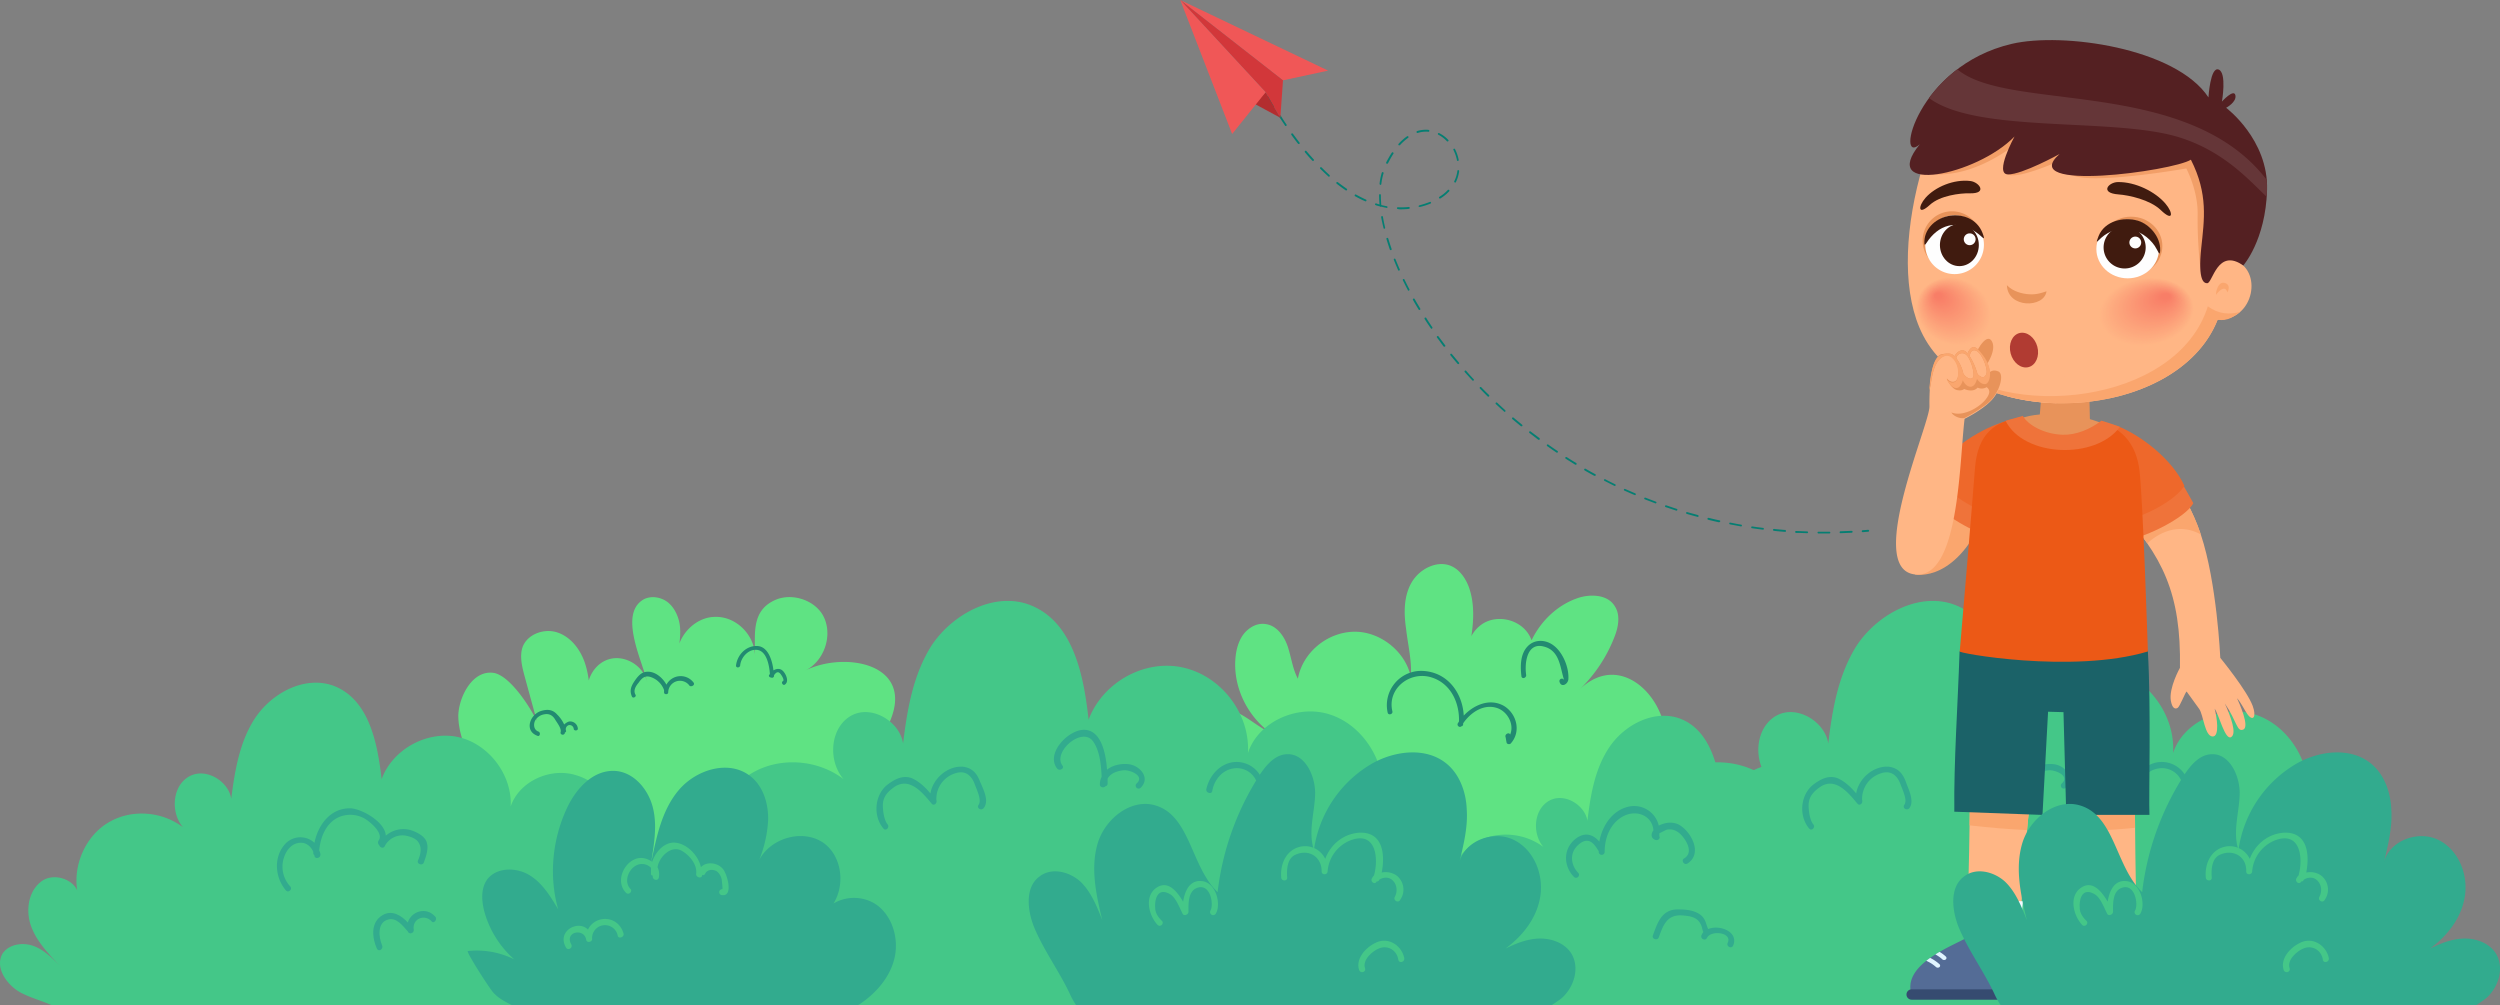 <svg xmlns="http://www.w3.org/2000/svg" width="1522" height="611.927" viewBox="0 0 1522 611.927">
  <rect x="0" y="0" width="1522" height="611.927" fill="#808080" stroke="none"/>
  <g id="Group_209" data-name="Group 209" transform="translate(-199 -2806.591)">
    <g id="Group_185" data-name="Group 185" transform="translate(1336.919 3131.382) rotate(180)">
      <g id="Group_183" data-name="Group 183" transform="translate(0 0)">
        <path id="Path_481" data-name="Path 481" d="M.572,0A.33.33,0,0,0,.3.09.6.6,0,0,0,.034.808c.987,1.885,1.526,2.962,1.526,2.962a.565.565,0,0,0,.718.269.565.565,0,0,0,.269-.718L1.021.269A.494.494,0,0,0,.572,0Z" transform="translate(368.554 271.213)" fill="#057e72"/>
        <path id="Path_482" data-name="Path 482" d="M16.872,0H14.09a.579.579,0,0,0-.538.538.579.579,0,0,0,.538.538h6.731A.579.579,0,0,0,21.36.538.579.579,0,0,0,20.821,0ZM7.359.179h0C5.116.269,2.872.359.538.449A.6.6,0,0,0,0,1.077a.6.6,0,0,0,.628.538l6.731-.269A.579.579,0,0,0,7.9.808C7.9.359,7.718.179,7.359.179Zm20.283,0A.579.579,0,0,0,27.1.718a.579.579,0,0,0,.538.538l6.731.269A.656.656,0,0,0,35,.987a.656.656,0,0,0-.538-.628c-2.244,0-4.577-.09-6.821-.179ZM41.1.987a.517.517,0,0,0-.538.538.656.656,0,0,0,.538.628c2.244.18,4.487.359,6.731.628a.593.593,0,0,0,.628-.538.656.656,0,0,0-.538-.628c-2.244-.269-4.487-.449-6.821-.628ZM54.566,2.333a.5.5,0,0,0-.538.449c0,.269.179.628.449.628,2.244.269,4.487.538,6.641.9.269,0,.628-.18.628-.449s-.179-.628-.449-.628c-2.244-.359-4.487-.628-6.731-.9ZM67.938,4.308a.5.5,0,0,0-.538.449.527.527,0,0,0,.449.628c2.244.359,4.4.808,6.641,1.256a.546.546,0,0,0,.179-1.077c-2.244-.449-4.4-.808-6.641-1.256Zm13.193,2.6a.569.569,0,0,0-.538.449.478.478,0,0,0,.449.628c2.154.449,4.4.987,6.551,1.526a.6.6,0,1,0,.269-1.167c-2.154-.538-4.4-1.077-6.551-1.526C81.22,6.91,81.22,6.91,81.131,6.91Zm13.193,3.141a.569.569,0,0,0-.538.449.61.61,0,0,0,.359.718c2.154.628,4.4,1.167,6.462,1.795a.568.568,0,1,0,.359-1.077c-2.154-.628-4.308-1.256-6.551-1.795A.088.088,0,0,0,94.323,10.052Zm12.923,3.859a.55.55,0,0,0-.18,1.077c2.154.718,4.308,1.436,6.372,2.154a.568.568,0,1,0,.359-1.077l-6.462-2.154Zm12.744,4.4a.606.606,0,0,0-.538.359.536.536,0,0,0,.359.718c2.064.808,4.218,1.615,6.282,2.423a.542.542,0,1,0,.449-.987c-2.064-.808-4.218-1.615-6.282-2.423A.33.33,0,0,0,119.991,18.308Zm12.564,5.026a.558.558,0,0,0-.538.359.565.565,0,0,0,.269.718l6.192,2.692a.542.542,0,1,0,.449-.987c-2.064-.9-4.128-1.885-6.192-2.692C132.735,23.334,132.645,23.334,132.555,23.334Zm12.3,5.564a.558.558,0,0,0-.538.359.5.5,0,0,0,.269.718c1.974.987,4.039,1.974,6.013,3.051a.542.542,0,1,0,.449-.987c-1.974-.987-4.039-2.064-6.013-3.051A.313.313,0,0,0,144.85,28.9Zm12.026,6.193a.494.494,0,0,0-.449.269.47.47,0,0,0,.179.718c1.974,1.077,3.949,2.154,5.923,3.321a.585.585,0,0,0,.628-.987c-1.974-1.167-3.949-2.244-5.923-3.321Zm11.667,6.731a.494.494,0,0,0-.449.269.585.585,0,0,0,.18.808c1.885,1.167,3.859,2.333,5.744,3.59a.585.585,0,1,0,.628-.987c-1.885-1.167-3.859-2.423-5.744-3.59C168.723,41.911,168.633,41.822,168.543,41.822Zm11.4,7.359a.494.494,0,0,0-.449.269.585.585,0,0,0,.179.808c1.885,1.256,3.769,2.513,5.564,3.859a.575.575,0,1,0,.718-.9c-1.795-1.256-3.68-2.6-5.564-3.859C180.121,49.181,180.031,49.181,179.941,49.181Zm11.039,7.808a.494.494,0,0,0-.449.269.668.668,0,0,0,.09.808l5.385,4.039a.575.575,0,0,0,.718-.9c-1.795-1.346-3.59-2.782-5.385-4.128A.679.679,0,0,0,190.98,56.989Zm10.59,8.257a.685.685,0,0,0-.449.18.568.568,0,0,0,.09.808c1.705,1.436,3.5,2.872,5.205,4.308a.575.575,0,0,0,.718-.9c-1.705-1.436-3.5-2.962-5.205-4.308C201.839,65.335,201.75,65.245,201.57,65.245Zm10.321,8.8c-.179,0-.269.09-.449.179a.67.67,0,0,0,0,.808c1.705,1.526,3.321,3.051,4.936,4.577a.571.571,0,1,0,.808-.808c-1.615-1.526-3.321-3.051-5.026-4.577C212.16,74.13,211.981,74.041,211.891,74.041Zm9.782,9.244a.466.466,0,0,0-.359.179.67.67,0,0,0,0,.808c1.615,1.526,3.231,3.141,4.757,4.757a.571.571,0,0,0,.808-.808c-1.526-1.615-3.141-3.231-4.757-4.846C221.942,83.374,221.853,83.284,221.673,83.284Zm9.423,9.693a.466.466,0,0,0-.359.18.5.5,0,0,0,0,.808c1.526,1.615,3.051,3.321,4.487,5.026a.575.575,0,1,0,.9-.718c-1.526-1.705-3.051-3.41-4.577-5.026C231.366,93.067,231.276,92.977,231.1,92.977Zm8.975,10.141a.539.539,0,0,0-.359.09.568.568,0,0,0-.09.808c1.436,1.705,2.872,3.5,4.308,5.205a.575.575,0,1,0,.9-.718c-1.436-1.795-2.872-3.5-4.308-5.205A1.516,1.516,0,0,0,240.071,103.118Zm8.436,10.59a.54.54,0,0,0-.359.09.568.568,0,0,0-.09.808l4.039,5.385a.575.575,0,0,0,.9-.718c-1.346-1.795-2.692-3.68-4.039-5.475A3.889,3.889,0,0,1,248.507,113.708Zm7.9,10.949a.678.678,0,0,0-.359.09.585.585,0,0,0-.18.808c1.256,1.885,2.513,3.769,3.68,5.654a.585.585,0,0,0,.987-.628q-1.75-2.827-3.769-5.654C256.674,124.747,256.584,124.657,256.4,124.657Zm7.269,11.4a.33.33,0,0,0-.269.09.585.585,0,0,0-.18.808c1.167,1.974,2.333,3.859,3.41,5.834a.585.585,0,0,0,.987-.628c-1.077-1.974-2.244-3.859-3.41-5.833A.776.776,0,0,0,263.674,136.055Zm6.641,11.757a.33.33,0,0,0-.269.09.6.6,0,0,0-.269.718c1.077,1.974,2.064,4.039,3.051,6.013a.542.542,0,1,0,.987-.449c-.987-1.974-1.974-4.039-3.051-6.013A.458.458,0,0,0,270.316,147.812Zm5.923,12.205a.33.33,0,0,0-.269.09.5.5,0,0,0-.269.718c.9,2.064,1.795,4.128,2.6,6.192a.542.542,0,0,0,.987-.449c-.808-2.064-1.705-4.128-2.6-6.282A.493.493,0,0,0,276.239,160.018Zm4.936,12.475H281a.61.61,0,0,0-.359.718c.718,2.154,1.436,4.308,2.064,6.372a.568.568,0,1,0,1.077-.359c-.628-2.154-1.346-4.308-2.064-6.462A.767.767,0,0,0,281.175,172.492Zm3.949,13.013h-.09a.711.711,0,0,0-.449.718c.538,2.244.987,4.4,1.346,6.551.09.269.359.538.628.449s.538-.359.449-.628c-.359-2.154-.9-4.4-1.436-6.641A.481.481,0,0,0,285.124,185.505Zm-10.052,11.847a45.487,45.487,0,0,0-4.936.269.585.585,0,0,0,.09,1.167,41.062,41.062,0,0,1,6.641-.179.538.538,0,0,0,0-1.077A5.264,5.264,0,0,0,275.072,197.352Zm8.616.808a.5.5,0,0,0-.538.449.527.527,0,0,0,.449.628c1.077.18,2.244.449,3.321.718.179,2.064.269,4.128.269,6.1a.579.579,0,0,0,.539.538h0a.579.579,0,0,0,.538-.538c0-1.885-.09-3.769-.269-5.744a16.746,16.746,0,0,1,1.974.628.568.568,0,1,0,.359-1.077,20.529,20.529,0,0,0-2.513-.718c-.09-.179-.359-.359-.539-.269a.33.33,0,0,0-.269.09c-1.077-.269-2.244-.538-3.321-.718C283.778,198.16,283.778,198.16,283.688,198.16Zm-20.1.628h-.18a41.971,41.971,0,0,0-6.462,2.064.542.542,0,1,0,.449.987,58.961,58.961,0,0,1,6.372-2.064.711.711,0,0,0,.449-.718A1.026,1.026,0,0,0,263.585,198.788Zm32.937,3.41a.558.558,0,0,0-.538.359.565.565,0,0,0,.269.718c1.974.9,3.949,1.885,6.013,3.051a.585.585,0,0,0,.628-.987,55.3,55.3,0,0,0-6.1-3.051A.33.33,0,0,0,296.522,202.2ZM251.2,203.9a.33.33,0,0,0-.269.09,25.741,25.741,0,0,0-5.3,4.308.571.571,0,1,0,.808.808,23.428,23.428,0,0,1,5.116-4.128.585.585,0,0,0,.179-.808A.776.776,0,0,0,251.2,203.9Zm57.079,4.936a.494.494,0,0,0-.449.269.585.585,0,0,0,.18.808c1.795,1.256,3.59,2.6,5.385,3.949a.575.575,0,1,0,.718-.9c-1.795-1.436-3.68-2.782-5.474-4.039A.54.54,0,0,0,308.278,208.839Zm-20.821,3.41a.5.5,0,0,0-.538.449,36.8,36.8,0,0,1-1.346,6.551.568.568,0,1,0,1.077.359A37.227,37.227,0,0,0,288,212.878a.656.656,0,0,0-.538-.628ZM242.046,213.6a.558.558,0,0,0-.538.359,21.062,21.062,0,0,0-1.974,6.641c0,.269.18.628.449.628.359,0,.628-.18.628-.449a19.535,19.535,0,0,1,1.885-6.282.5.5,0,0,0-.269-.718C242.225,213.6,242.135,213.6,242.046,213.6Zm76.823,3.59c-.179,0-.269.09-.449.179a.67.67,0,0,0,0,.808c1.615,1.436,3.231,3.051,4.846,4.667a.571.571,0,0,0,.808-.808c-1.615-1.615-3.321-3.231-4.936-4.667C319.138,217.276,319.048,217.186,318.868,217.186Zm-35.45,7.9a.776.776,0,0,0-.538.269c-1.077,2.064-2.154,4.039-3.321,5.833a.585.585,0,0,0,.987.628,60.62,60.62,0,0,0,3.41-5.923.5.5,0,0,0-.269-.718A.33.33,0,0,0,283.419,225.084Zm45.053,1.705a.466.466,0,0,0-.359.179.5.5,0,0,0,0,.808c1.436,1.615,2.962,3.321,4.4,5.026a.575.575,0,1,0,.9-.718c-1.436-1.795-2.962-3.5-4.487-5.116A.494.494,0,0,0,328.471,226.789Zm-88.131,0h-.09c-.269.09-.538.359-.449.628a24.62,24.62,0,0,0,2.244,6.551.542.542,0,1,0,.987-.449,25.354,25.354,0,0,1-2.154-6.192A.517.517,0,0,0,240.34,226.789ZM275.97,236.3c-.18,0-.269.09-.449.179a31.6,31.6,0,0,1-4.936,4.4.575.575,0,1,0,.718.9,30.227,30.227,0,0,0,5.116-4.577.67.67,0,0,0,0-.808A.809.809,0,0,0,275.97,236.3Zm61.207.808a.54.54,0,0,0-.359.09.568.568,0,0,0-.09.808c1.346,1.705,2.692,3.59,4.039,5.385a.575.575,0,0,0,.9-.718q-2.019-2.827-4.039-5.385A.686.686,0,0,0,337.177,237.11Zm-90.644,1.526a.466.466,0,0,0-.359.179.566.566,0,0,0,0,.808,19.116,19.116,0,0,0,5.564,4.128.542.542,0,0,0,.449-.987,19.964,19.964,0,0,1-5.205-3.949A1.516,1.516,0,0,0,246.533,238.635Zm18.4,5.205h-.179a15.924,15.924,0,0,1-5.026.808h0a7.721,7.721,0,0,1-1.436-.09.585.585,0,1,0-.09,1.167,9.23,9.23,0,0,0,1.526.09,18.657,18.657,0,0,0,5.385-.808.61.61,0,0,0,.359-.718A.5.5,0,0,0,264.931,243.84Zm80.233,4.218a.678.678,0,0,0-.359.09.585.585,0,0,0-.18.808c1.256,1.795,2.513,3.769,3.68,5.654a.585.585,0,1,0,.987-.628l-3.769-5.654C345.523,248.148,345.343,248.059,345.164,248.059Zm7.269,11.308a.33.33,0,0,0-.269.09.585.585,0,0,0-.18.808c1.167,1.974,2.333,3.949,3.41,5.833a.566.566,0,0,0,.808.179.585.585,0,0,0,.18-.808c-1.077-1.974-2.244-3.949-3.41-5.833C352.792,259.546,352.613,259.367,352.433,259.367Z" transform="translate(10.052)" fill="#057e72"/>
        <path id="Path_483" data-name="Path 483" d="M3.949,0h0C2.782.09,1.705.18.538.269A.6.6,0,0,0,0,.9a.6.6,0,0,0,.628.538c1.077-.09,2.244-.18,3.321-.269A.6.6,0,0,0,4.487.538.579.579,0,0,0,3.949,0Z" transform="translate(0 0.808)" fill="#057e72"/>
      </g>
      <g id="Group_184" data-name="Group 184" transform="translate(329.369 243.212)">
        <path id="Path_484" data-name="Path 484" d="M27.462,0,0,5.923,90.015,48.912Z" transform="translate(0 32.668)" fill="#f05757"/>
        <path id="Path_485" data-name="Path 485" d="M0,22.8,1.615,0,10.59,15.526,62.553,71.707Z" transform="translate(27.462 9.872)" fill="#d2373a"/>
        <path id="Path_486" data-name="Path 486" d="M0,0,16.244,8.8,8.975,15.526Z" transform="translate(29.078 9.872)" fill="#b32d2f"/>
        <path id="Path_487" data-name="Path 487" d="M0,25.4,20.372,0,51.963,81.579Z" transform="translate(38.052 0)" fill="#f05757"/>
      </g>
    </g>
    <g id="XMLID_24_" transform="translate(199.087 3150.082)">
      <path id="XMLID_58_" d="M476.908,199.661c-44.523,22.8-97.733,26.424-145.514,13.031a149.688,149.688,0,0,1-73.481-48.143c-7.964-10.135-21.719-10.135-32.578-18.1s-19.547-19.185-23.528-31.854c-2.534-7.6-2.9-16.651,2.172-22.442,5.792-6.154,15.927-5.792,23.528-2.534s14.117,9.411,21.718,13.031c-14.117-10.135-22.8-27.872-21.356-45.247.362-5.068,1.81-10.5,4.706-14.479,3.258-4.344,8.325-7.239,13.393-6.516,6.877.724,11.583,7.239,13.755,13.755s2.9,13.393,6.154,19.547c2.9-15.927,17.737-28.234,34.026-28.6,15.927-.362,31.492,11.945,34.75,27.51.724-9.773-1.81-19.547-2.9-29.32-1.448-9.773-1.448-20.271,3.62-28.6s16.289-13.755,24.976-9.049c4.706,2.534,7.963,7.6,9.773,12.669,4.706,13.755,1.81,28.6-1.086,42.713-1.448-9.049,3.982-19.185,12.669-22.442s19.547,0,24.614,7.963,3.62,19.185-2.9,25.7c-.724-20.271,13.031-40.541,32.216-47.419,7.964-2.9,18.823-2.534,23.166,4.706,3.62,5.43,2.172,13.031-.362,19.185a89.092,89.092,0,0,1-20.994,31.492c35.473-34.026,77.1,39.093,34.388,60.088,6.154-12.307,26.062-13.031,35.112-2.534s8.325,27.148,1.448,39.093C501.522,185.182,489.215,193.146,476.908,199.661Z" transform="translate(524.18 0)" fill="#5fe383"/>
      <path id="XMLID_57_" d="M319.876,139.867c-11.945,2.172-25.338,2.172-34.75,7.24-26.062,14.479-45.247,34.388-76.739,38.007-32.578,3.62-82.168-7.6-105.7-31.854-5.43-5.792-31.854-56.468-30.768-56.83a28.983,28.983,0,0,1,28.234,11.945c-5.068-9.049-9.411-19.185-9.773-29.682s7.6-28.6,20.995-27.148c10.135,1.086,22.8,20.995,26.786,29.32-2.534-9.411-5.068-18.461-7.6-27.872-1.448-5.43-2.9-11.583-1.086-17.013,2.9-7.963,13.031-11.583,20.995-9.049s13.755,9.773,16.651,17.737,3.258,16.289,3.62,24.976c-4.706-9.411.362-22.442,10.5-26.062S203.32,47.2,205.492,57.7c-2.534-11.945-17.013-40.179-3.62-49.953,4.706-3.62,11.945-2.534,16.289,1.086S225.039,18.6,225.4,24.4s-.724,11.583-1.81,17.375c-.362-12.307,10.859-24.252,23.166-24.252,12.669-.362,23.89,10.859,24.252,23.528,0-13.393-2.172-27.148,11.945-33.664,10.135-4.706,23.89-.362,29.32,9.049,6.516,11.583,1.086,27.872-10.5,33.664,24.252-11.945,67.689-3.982,50.676,32.578-4.344,9.411-12.307,17.013-20.633,23.528,9.049-2.172,15.2,11.221,10.5,19.185C337.975,134.437,329.288,138.057,319.876,139.867Z" transform="translate(188.563 14.548)" fill="#5fe383"/>
      <path id="XMLID_56_" d="M13.258,208.933c5.792,2.9,12.307,4.706,18.1,7.24h399.62c4.344-9.773,4.706-21.357-1.086-30.768-10.135-16.651-35.836-20.271-51.038-7.963a49.182,49.182,0,0,0,13.755-30.768,41,41,0,0,0-33.3,8.687c11.945-10.859,19.547-26.786,18.461-43.075s-11.945-31.854-27.51-36.2c-15.565-4.706-34.388,3.982-39.455,19.185,1.086-19.185-13.393-38.369-32.216-42.351s-39.817,7.6-46.333,25.7c-2.534-22.08-7.6-47.781-28.234-56.468-17.737-7.239-38.731,3.62-49.229,19.909-9.049,14.117-11.945,31.492-14.117,48.5-1.448-10.5-15.2-19.185-25.338-13.755-10.859,5.792-11.583,22.442-3.982,31.13-12.669-9.773-31.13-11.221-44.885-3.258-14.117,7.963-22.08,25.7-19.547,41.627-3.258-7.24-14.479-10.5-21.357-5.792-8.325,5.792-10.135,17.737-6.878,27.148s10.5,17.013,17.375,24.252c-4.706-4.706-9.773-9.773-16.289-11.945s-14.841-.724-18.461,5.068C-3.393,193.73,4.571,204.589,13.258,208.933Z" transform="translate(0 52.264)" fill="#44c788"/>
      <path id="XMLID_55_" d="M243.506,196.892c3.982,1.81,7.963,3.258,11.945,4.706H622.494a30.041,30.041,0,0,0-1.81-26.062c-9.049-15.2-32.578-18.461-45.971-7.24a45.161,45.161,0,0,0,12.669-27.872,35.918,35.918,0,0,0-30.406,7.963c10.859-9.773,17.737-24.252,17.013-39.093-1.086-14.479-10.859-28.6-24.976-32.94-14.117-3.982-31.13,3.62-35.474,17.375,1.086-17.375-11.945-34.75-29.32-38.369-17.013-3.62-35.835,6.878-41.989,23.166-2.172-19.909-6.878-43.437-25.338-51.038-15.927-6.516-35.112,3.258-44.523,18.1-8.325,13.031-10.859,28.6-12.669,43.8-1.448-9.411-13.755-17.375-23.166-12.307-9.773,5.43-10.5,20.271-3.62,28.234-11.583-8.687-28.234-10.135-40.9-2.9s-19.909,23.166-17.737,37.645c-2.9-6.516-13.031-9.411-19.547-5.068-7.6,5.068-9.049,15.927-6.154,24.614s9.411,15.2,15.927,21.718c-4.344-4.344-9.049-9.049-14.841-10.859-5.792-2.172-13.393-.724-16.651,4.706C228.3,182.775,235.181,192.91,243.506,196.892Z" transform="translate(606.637 66.839)" fill="#44c788"/>
      <g id="Group_186" data-name="Group 186" transform="translate(375.819 22.346)">
        <path id="XMLID_54_" d="M120.189,238.812c9.773,5.068,21.356,6.878,30.044,13.393H633.107c7.24-13.031,8.687-29.682,1.086-42.351-12.307-20.633-44.523-24.976-62.622-10.135,9.773-10.135,16.289-23.89,17.013-38.007a49.858,49.858,0,0,0-41.265,10.5c14.841-13.393,24.252-33.3,22.8-52.848-1.448-19.909-14.841-39.093-34.026-44.523s-42.351,5.068-48.5,23.89c1.448-23.89-16.289-47.057-39.817-52.124s-48.867,9.411-57.192,31.854c-2.9-27.148-9.411-59-34.75-69.5-21.718-9.049-47.781,4.706-60.812,24.252C283.8,50.947,280.182,71.942,277.648,92.936c-1.81-13.031-18.823-23.89-31.492-17.013-13.031,7.239-14.479,27.51-4.706,38.731-15.565-11.945-38.369-13.755-55.382-3.982-17.375,10.135-27.148,31.492-24.252,51.038-3.982-9.049-17.737-13.031-26.424-7.239-10.135,6.878-12.307,21.718-8.325,33.3s13.031,20.995,21.357,29.682c-6.154-5.792-12.307-11.945-20.271-14.841s-18.1-1.086-22.442,6.154C99.556,219.989,108.967,233.382,120.189,238.812Z" transform="translate(-103.762 -6.114)" fill="#44c788"/>
        <path id="XMLID_53_" d="M210.214,42.721c-1.81-4.706-4.706-7.963-10.135-8.687-9.411-.724-18.461,7.24-19.909,16.289-3.258-3.982-7.24-7.6-11.583-9.411-5.43-1.81-10.135.724-14.479,3.982-7.963,6.154-9.049,19.185-2.534,26.786,1.448,1.81,3.982-.724,2.534-2.534-2.172-2.534-2.9-8.325-2.9-11.583,0-5.43,3.258-8.687,7.6-11.583,9.049-5.43,16.651,3.982,22.081,10.5,1.448,1.81,3.62-.362,2.9-2.172a16.294,16.294,0,0,1,11.583-16.289c5.43-1.81,9.411.724,11.583,6.154,1.086,3.258,4.706,10.135,2.534,13.031-1.448,2.172,1.81,3.982,3.258,1.81C216.005,54.666,212.386,47.788,210.214,42.721Z" transform="translate(10.367 66.906)" fill="#32ab8e"/>
        <path id="XMLID_52_" d="M223.255,48.814c-4.706-.724-10.135.362-13.755,3.258-.724-10.859-3.982-24.976-14.841-24.252-9.411.724-22.442,14.479-15.565,23.528,1.448,1.81,4.706,0,3.258-1.81-6.154-8.325,12.307-24.252,18.823-14.479,3.982,5.792,4.706,14.117,5.068,21.357a10.02,10.02,0,0,0-1.086,4.706c0,1.81,2.534,2.172,3.258,1.086a1.656,1.656,0,0,0,1.448-1.81V57.5c1.81-3.258,5.792-4.706,9.773-5.068,3.62-.362,13.031,3.258,7.963,7.963a1.8,1.8,0,1,0,2.534,2.534C235.924,57.139,229.771,49.9,223.255,48.814Z" transform="translate(88.543 50.677)" fill="#32ab8e"/>
        <path id="XMLID_51_" d="M221.279,33.2c-9.411,0-16.651,7.963-18.461,16.651-.362,2.172,3.258,3.258,3.62,1.086,1.086-6.516,5.792-12.669,12.669-13.755a12.925,12.925,0,0,1,15.2,11.945c0,2.534,3.982,2.534,3.62,0A16.71,16.71,0,0,0,221.279,33.2Z" transform="translate(155.675 64.843)" fill="#32ab8e"/>
      </g>
      <g id="Group_187" data-name="Group 187" transform="translate(939.092 22.346)">
        <path id="XMLID_50_" d="M275.76,238.812c9.773,5.068,21.356,6.878,30.044,13.393H788.678c7.239-13.031,8.688-29.682,1.086-42.351-12.307-20.633-44.523-24.976-62.622-10.135,9.773-10.135,16.289-23.89,17.013-38.007a49.858,49.858,0,0,0-41.265,10.5c14.841-13.393,24.252-33.3,22.8-52.848-1.448-19.909-14.841-39.093-34.026-44.523s-42.351,5.068-48.5,23.89c1.448-23.89-16.289-47.057-39.817-52.124s-48.867,9.411-57.192,31.854c-2.9-27.148-9.411-59-34.75-69.5-21.718-9.049-47.781,4.706-60.812,24.252-11.221,17.737-14.841,38.731-17.375,59.726-1.81-13.031-18.823-23.89-31.492-17.013-13.031,7.239-14.479,27.51-4.706,38.731-15.565-11.945-38.369-13.755-55.382-3.982-17.375,10.135-27.148,31.492-24.252,51.038-3.982-9.049-17.737-13.031-26.424-7.239-10.135,6.878-12.307,21.718-8.325,33.3s13.031,20.995,21.356,29.682c-6.154-5.792-12.307-11.945-20.271-14.841s-18.1-1.086-22.442,6.154C255.127,219.989,264.9,233.382,275.76,238.812Z" transform="translate(-259.373 -6.114)" fill="#44c788"/>
        <path id="XMLID_49_" d="M365.914,42.721c-1.81-4.706-4.706-7.963-10.135-8.687-9.411-.724-18.461,7.24-19.909,16.289-3.258-3.982-7.239-7.6-11.583-9.411-5.43-1.81-10.135.724-14.479,3.982-7.963,6.154-9.049,19.185-2.534,26.786,1.448,1.81,3.982-.724,2.534-2.534-2.172-2.534-2.9-8.325-2.9-11.583,0-5.43,3.258-8.687,7.6-11.583,9.049-5.43,16.651,3.982,22.08,10.5,1.448,1.81,3.62-.362,2.9-2.172a16.294,16.294,0,0,1,11.583-16.289c5.43-1.81,9.411.724,11.583,6.154,1.086,3.258,4.706,10.135,2.534,13.031-1.448,2.172,1.81,3.982,3.258,1.81C371.343,54.666,367.724,47.788,365.914,42.721Z" transform="translate(-145.011 66.906)" fill="#32ab8e"/>
        <path id="XMLID_48_" d="M378.855,48.814c-4.706-.724-10.135.362-13.755,3.258-.724-10.859-3.982-24.976-14.841-24.252-9.411.724-22.442,14.479-15.565,23.528,1.448,1.81,4.706,0,3.258-1.81-6.154-8.325,12.307-24.252,18.823-14.479,3.982,5.792,4.706,14.117,5.068,21.357a10.019,10.019,0,0,0-1.086,4.706c0,1.81,2.534,2.172,3.258,1.086a1.656,1.656,0,0,0,1.448-1.81V57.5c1.81-3.258,5.792-4.706,9.773-5.068,3.62-.362,13.031,3.258,7.964,7.963a1.8,1.8,0,1,0,2.534,2.534C391.524,57.139,385.371,49.9,378.855,48.814Z" transform="translate(-67.097 50.677)" fill="#32ab8e"/>
        <path id="XMLID_47_" d="M376.879,33.2c-9.411,0-16.651,7.963-18.461,16.651-.362,2.172,3.258,3.258,3.62,1.086,1.086-6.516,5.792-12.669,12.669-13.755a12.925,12.925,0,0,1,15.2,11.945c0,2.534,3.982,2.534,3.62,0A16.71,16.71,0,0,0,376.879,33.2Z" transform="translate(0.035 64.843)" fill="#32ab8e"/>
      </g>
      <path id="XMLID_46_" d="M105.458,178.718H316.127c.362,0,.362-.362.724-.362,10.5-6.878,19.185-17.013,21.719-28.958s-1.81-26.062-12.307-32.578a24.673,24.673,0,0,0-24.976,0c7.24-11.583,5.068-28.958-6.154-36.921-12.669-8.687-32.216-2.9-39.093,10.5a76.53,76.53,0,0,0,5.43-23.89c.362-10.135-2.9-21.357-11.221-27.51-13.031-9.773-32.578-3.62-43.075,8.687S193.418,76.641,190.16,92.568c1.81-11.583,3.982-23.166,1.086-34.388S179.3,36.462,167.718,36.1c-13.031-.362-23.166,10.859-28.6,22.442-9.049,19.185-11.221,41.627-5.43,61.9-4.706-7.963-9.773-16.289-17.737-20.995s-19.547-4.706-25.338,2.534c-4.344,5.792-3.62,14.117-1.448,21.357a60.41,60.41,0,0,0,17.737,27.51,51.147,51.147,0,0,0-28.234-5.068c-1.448,0,13.393,23.166,15.565,25.338C97.132,174.374,101.114,176.546,105.458,178.718Z" transform="translate(206.067 89.719)" fill="#32ab8e"/>
      <g id="Group_188" data-name="Group 188" transform="translate(626.193 114.572)">
        <path id="XMLID_45_" d="M197.8,178.218a46.37,46.37,0,0,0,3.982,7.24h289.58c2.172-1.448,4.344-2.9,6.154-4.344,7.24-6.516,10.859-17.737,6.154-26.424-3.62-6.516-11.583-9.773-19.185-9.773s-14.841,2.9-21.357,6.154c10.859-7.963,19.547-19.185,21.357-32.578s-4.344-27.872-16.289-33.664-28.958,0-32.94,13.031c2.534-10.5,5.068-20.995,4.344-31.492-.362-10.5-4.344-21.718-12.669-28.234-12.307-9.773-30.768-7.6-44.523,0a72.419,72.419,0,0,0-35.836,52.848c-3.62-10.859.362-22.442.724-33.664S341.138,31.98,329.917,32.7c-7.24.362-12.669,6.878-16.651,13.031a167.457,167.457,0,0,0-25.338,70.947c-16.289-15.565-16.651-46.695-38.007-52.848-14.841-4.344-30.768,8.325-35.112,23.528s-.724,31.13,2.9,46.333c-3.258-8.325-6.878-17.375-13.393-23.528-6.877-6.154-17.737-8.687-24.976-2.9-8.687,6.516-7.24,20.271-3.258,30.406C181.869,151.794,191.28,164.463,197.8,178.218Z" transform="translate(-172.931 -31.593)" fill="#32ab8e"/>
        <path id="XMLID_44_" d="M285.683,71.182a11.586,11.586,0,0,0-9.049-1.81c2.172-11.221.724-24.976-13.755-24.252-9.773.724-17.375,7.239-20.633,15.927a13.562,13.562,0,0,0-14.117-7.6c-9.411,1.448-13.393,10.5-12.669,18.823,0,2.534,3.982,2.534,3.62,0-.362-4.706,0-11.583,5.068-13.755,7.964-3.62,15.927,1.086,15.927,10.135,0,2.534,3.62,2.172,3.62,0a22.161,22.161,0,0,1,13.755-18.823c15.927-6.154,17.375,11.221,14.479,21.357a5,5,0,0,0-1.086,1.448c-1.448,1.81,1.086,4.344,2.534,2.534a.355.355,0,0,1,.362-.362c.724,0,1.086-.362,1.448-1.086,2.172-1.448,5.43-1.81,7.6,0,3.258,2.534,3.62,7.24,1.81,10.5-1.086,2.172,2.172,3.982,3.258,1.81A10.838,10.838,0,0,0,285.683,71.182Z" transform="translate(-61.732 3.772)" fill="#44c788"/>
        <path id="XMLID_43_" d="M226.652,53.5c-8.325-1.81-11.583,5.43-12.669,12.307-3.62-6.154-9.049-13.031-15.927-8.687-7.963,5.068-5.068,17.013.362,22.8,1.81,1.81,4.344-1.086,2.534-2.534-2.172-2.172-3.982-4.706-3.982-7.963-.362-4.344,1.086-13.031,9.411-7.963,3.258,2.172,5.43,7.963,7.24,11.583.724,1.81,3.62.724,3.62-1.086,0-4.706-.362-12.307,5.068-14.479,8.325-3.258,10.5,10.135,8.325,13.755a1.863,1.863,0,1,0,3.258,1.81C237.15,67.621,234.254,55.314,226.652,53.5Z" transform="translate(-119.981 25.07)" fill="#44c788"/>
        <path id="XMLID_42_" d="M240.794,63.767c-6.516,2.172-14.479,9.773-11.945,17.375.724,2.172,4.344,1.448,3.62-1.086-1.81-5.068,4.706-10.859,9.049-12.307,5.43-1.81,10.5,1.81,11.221,7.24.362,2.172,3.982,1.448,3.62-1.086C254.911,66.663,247.672,61.6,240.794,63.767Z" transform="translate(-27.702 51.366)" fill="#44c788"/>
      </g>
      <g id="Group_202" data-name="Group 202" transform="translate(827.172 -450.96)">
        <path id="Path_527" data-name="Path 527" d="M2531.916,2227.446s25.919,5.733,43.722-39.825c17.8-45.538-80.993,4.654-43.722,39.825Z" transform="translate(-2193.209 -1770.246)" fill="#faa66e" fill-rule="evenodd"/>
        <path id="Path_528" data-name="Path 528" d="M1703.351,2079.654s18.03,17.141,27.83,46.371c9.819,29.23,11.863,75.109,11.863,75.109s16.271,19.884,19.733,29.287c2.4,6.546.322,9.8-3.2,5.07-1.494-2.005-4.143-7.549-6.357-9.762,1.438,3.008,7.814,17.33,3.841,19.052-3.954,1.722-3.765-4.881-11.295-15.93,3.671,8.06,7.511,18.427,3.86,20.546s-7.454-13.849-10.046-17.349c1.344,4.9,3.311,17.292-1.324,16.97s-5.449-12.789-7.965-16.668l-7.757-10.727c-1,.87-4.03,9.1-5.487,10.009-1.419.87-3.273.378-4.105-4.389-1.305-7.87,5.543-20.035,5.543-20.035.776-45.084-10.387-68.185-38.009-97.755-4.673-4.995-10.084-19.714-1.551-28.739,8.552-9.005,18.616-7.492,24.425-1.059Z" transform="translate(-1218.589 -1693.174)" fill="#ffb685" fill-rule="evenodd"/>
        <path id="Path_529" data-name="Path 529" d="M1875.8,2079.654s18.03,17.141,27.83,46.371c-15.249-8.381-28.133,1.229-32.56,5.448a198.329,198.329,0,0,0-18.125-22.022c-4.673-4.995-10.084-19.714-1.551-28.739,8.533-9.005,18.6-7.492,24.406-1.059Z" transform="translate(-1391.036 -1693.174)" fill="#faa66e" fill-rule="evenodd"/>
        <path id="Path_530" data-name="Path 530" d="M1908.516,2187.7c-10.33,10.519-23.138,18.541-37.517,20.849l5.96,11.995c7.927-.927,33.2-12.657,37.8-21.719l-6.243-11.125Z" transform="translate(-1406.727 -1785.043)" fill="#ef733a" fill-rule="evenodd"/>
        <path id="Path_531" data-name="Path 531" d="M1959.075,2033.948c-5.543,9.081-24.955,19.2-38.974,21.965-19.2-17.311-31.217-52.671-6.414-55.869,2.365-.3,2.043-3.443,4.616-2.459,13.925,5.373,33.392,20.149,40.771,36.363Z" transform="translate(-1456.471 -1630.743)" fill="#ee682b" fill-rule="evenodd"/>
        <path id="Path_532" data-name="Path 532" d="M2521.478,2152.2c9.138,11.579,21,20.925,35.057,24.765l-7.208,11.295c-7.776-1.778-31.652-16.157-35.228-25.673l7.378-10.387Z" transform="translate(-2170.172 -1756.26)" fill="#ef733a" fill-rule="evenodd"/>
        <path id="Path_533" data-name="Path 533" d="M2382.839,2013.367c4.522,9.63,22.741,21.795,36.382,26.052,20.962-15.135,36.7-49,12.392-54.847-2.327-.549-1.665-3.651-4.313-2.933-14.455,3.822-35.4,16.384-44.46,31.728Z" transform="translate(-2032.724 -1617.881)" fill="#ee682b" fill-rule="evenodd"/>
        <path id="Path_534" data-name="Path 534" d="M2091.711,2917.169s-2.232-96.9-.757-138.148-31.179-42.02-38.6-25.447c-7.416,16.554.322,61.014,3.027,89.639,2.705,28.606,5.789,73.974,5.789,73.974-3.008,14.663,17.917,18.276,25.806,14.246,7.87-4.049,4.729-14.265,4.729-14.265Z" transform="translate(-1618.016 -2235.663)" fill="#ffb685" fill-rule="evenodd"/>
        <path id="Path_535" data-name="Path 535" d="M2097.616,2847.107c-.227-25.049-.246-51.214.359-68.071a66.7,66.7,0,0,0-.246-8.854,262.821,262.821,0,0,0-19.014-26.43c-7.965-1.362-16.081,2.554-19.335,9.838-7.417,16.554.322,61.014,3.027,89.639.17,1.873.36,3.822.53,5.808,13.376-.17,24.973-.927,34.679-1.93Z" transform="translate(-1625.037 -2235.678)" fill="#faa66e" fill-rule="evenodd"/>
        <path id="Path_536" data-name="Path 536" d="M2076.922,3551.652,2078.4,3527c-8.627.17-22.854.189-34.584.152,1.305,14.341,2.213,24.368,2.213,24.368-3.008,14.662,19.165,20.868,27.054,16.838,7.871-4.03,5.468-15.571,3.841-16.706Z" transform="translate(-1603.246 -2870.958)" fill="#f2faff" fill-rule="evenodd"/>
        <path id="Path_537" data-name="Path 537" d="M2006.665,3656.732c2.97.605,18.068,18.144,16.668,30.063H1964.04s-1.1-13.622,11.711-30.2c23.573,6.811,32.068,3.159,30.914.132Z" transform="translate(-1532.989 -2976.039)" fill="#546c96" fill-rule="evenodd"/>
        <path id="Path_538" data-name="Path 538" d="M2013.147,3811h-56.587a3.165,3.165,0,0,0-3.159,3.16h0a3.165,3.165,0,0,0,3.159,3.16h56.587a3.165,3.165,0,0,0,3.159-3.16h0a3.165,3.165,0,0,0-3.159-3.16Z" transform="translate(-1523.862 -3101.228)" fill="#364b70" fill-rule="evenodd"/>
        <path id="Path_539" data-name="Path 539" d="M2032.476,3694a1.939,1.939,0,0,0,2.251-.794c.341-.7-.095-1.476-1-1.741a35.789,35.789,0,0,0-10.954-1.154,18.954,18.954,0,0,0-8.816,2.308,1.167,1.167,0,0,0-.284,1.911,2.1,2.1,0,0,0,2.459.189,14.963,14.963,0,0,1,6.83-1.7,31.418,31.418,0,0,1,9.516.984Z" transform="translate(-1553.729 -3003.34)" fill="#e0f4ff" fill-rule="evenodd"/>
        <path id="Path_540" data-name="Path 540" d="M2026.575,3720.1a1.939,1.939,0,0,0,2.251-.794c.341-.7-.095-1.476-1-1.74a35.784,35.784,0,0,0-10.954-1.154,18.947,18.947,0,0,0-8.816,2.308,1.151,1.151,0,0,0-.284,1.892,2.1,2.1,0,0,0,2.459.189,14.961,14.961,0,0,1,6.83-1.7,30.784,30.784,0,0,1,9.516,1Z" transform="translate(-1546.713 -3024.503)" fill="#e0f4ff" fill-rule="evenodd"/>
        <path id="Path_541" data-name="Path 541" d="M2233.5,1809.2l-27.773,4.843-2.327,27.584,15.079,3.084,15.8-.4Z" transform="translate(-1789.13 -1478.153)" fill="#e8935a" fill-rule="evenodd"/>
        <path id="Path_542" data-name="Path 542" d="M2370.958,2913.948s2.951-93.764,1.475-135.026c-1.475-41.244,31.179-42.02,38.6-25.447,7.417,16.554-.321,61.015-3.027,89.639-2.705,28.606-5.411,73.16-5.411,73.16l-12.089,21.852-19.543-24.179Z" transform="translate(-2000.713 -2235.581)" fill="#ffb685" fill-rule="evenodd"/>
        <path id="Path_543" data-name="Path 543" d="M2371,2845.617c.359-24.33.511-49.814-.095-66.6-1.476-41.244,31.179-42.02,38.6-25.447,7.417,16.554-.322,61.015-3.027,89.639-.17,1.722-.322,3.5-.492,5.3-10.841-.53-22.514-1.457-34.981-2.895Z" transform="translate(-1999.166 -2235.663)" fill="#faa66e" fill-rule="evenodd"/>
        <path id="Path_544" data-name="Path 544" d="M2419.913,3549.273a220.771,220.771,0,0,1-.681-22.173c10.935.075,24.16.094,34.755.038-1.287,14.114-2.251,24.463-2.251,24.463l-12.279,21.946-19.544-24.273Z" transform="translate(-2049.668 -2871.04)" fill="#f2faff" fill-rule="evenodd"/>
        <path id="Path_545" data-name="Path 545" d="M2461.821,3646.708s5.3,3.765,6.527,13.3a42.987,42.987,0,0,1-1.211,17.046L2403.1,3679.5l-7.322-3.292c-2.024-16.706,25.825-26.789,34.4-31.8,2.27,3.878,24.916,15.646,31.652,2.308Z" transform="translate(-2059.924 -2966.147)" fill="#546c96" fill-rule="evenodd"/>
        <path id="Path_546" data-name="Path 546" d="M2685.744,3711.578c.757-.605,1.551-1.192,2.365-1.778a24.553,24.553,0,0,1,5.695,3.859,1.162,1.162,0,0,1-.076,1.8,1.654,1.654,0,0,1-2.081-.114,21.934,21.934,0,0,0-5.9-3.765Z" transform="translate(-2340.302 -3019.175)" fill="#e0f4ff" fill-rule="evenodd"/>
        <path id="Path_547" data-name="Path 547" d="M2665.344,3692.051c.852-.53,1.7-1.059,2.573-1.552a22.513,22.513,0,0,1,3.822,2.838,1.162,1.162,0,0,1-.075,1.8,1.63,1.63,0,0,1-2.081-.113,19.6,19.6,0,0,0-4.238-2.97Z" transform="translate(-2314.378 -3003.526)" fill="#e0f4ff" fill-rule="evenodd"/>
        <path id="Path_548" data-name="Path 548" d="M2461,3811h-70.644a3.165,3.165,0,0,0-3.16,3.16h0a3.165,3.165,0,0,0,3.16,3.16H2461a3.177,3.177,0,0,0,3.159-3.16h0A3.165,3.165,0,0,0,2461,3811Z" transform="translate(-2053.791 -3101.228)" fill="#364b70" fill-rule="evenodd"/>
        <path id="Path_549" data-name="Path 549" d="M2129.471,2662.587c2.024,35.284.435,87.52.946,99.458l-50.647.019-1.684-62.528c-3.217-.019-6.168-.246-9.384-.265L2065.3,2762.1l-53.674-1.967c-.359-30.385,2.138-65.063,3.2-97.585-.019.019,96.98-32.087,114.65.038Z" transform="translate(-1649.097 -2158.505)" fill="#1b6268" fill-rule="evenodd"/>
        <path id="Path_550" data-name="Path 550" d="M2131.845,2113.18s-2.989-92.742-5.127-110.242c-1.892-15.476-9.819-24.538-22.1-28.984-10.916,11.9-40.354,12.241-49.776-3.254-15.892,2.157-26.676,9.649-28.284,31.084-1.968,26.354-9.251,111.3-9.251,111.3-3.273.814,68.487,13.906,114.537.094Z" transform="translate(-1651.471 -1609.098)" fill="#ec5916" fill-rule="evenodd"/>
        <path id="Path_551" data-name="Path 551" d="M2200.263,1967.516c-6.167-4.484-20.735-7.4-30.97-7.776-8.533-.3-19.525.454-24.292,3.916,4.578,5.941,16.781,10.689,27.622,10.689,10.86,0,21.984-4.843,27.641-6.83Z" transform="translate(-1744.068 -1600.163)" fill="#e8935a" fill-rule="evenodd"/>
        <path id="Path_552" data-name="Path 552" d="M2165.428,1968.632c-6.792,5.26-15.552,8.8-23.554,8.552-11.351-.359-21.095-5.922-24.273-11.484l-10.5,2.989c11.143,22.249,54.847,23.819,69.642,3.689-1.552-.587-5.581-2.1-11.314-3.746Z" transform="translate(-1713.376 -1605.044)" fill="#ef733a" fill-rule="evenodd"/>
        <path id="Path_553" data-name="Path 553" d="M1872.367,992.28c22.646.681,27.83-30.838,9.554-36.4,15.8-50.609-14.454-105.039-79.99-116.769-45.349-8.116-96.734,12.184-110.885,65.933-9.516,36.079-10.633,72.366,1.949,96.734,30.649,59.425,154.456,53.731,179.373-9.5Z" transform="translate(-1349.52 -690.199)" fill="#ffb685" fill-rule="evenodd"/>
        <path id="Path_554" data-name="Path 554" d="M2282.9,1752.122a128.848,128.848,0,0,0,30.138,4.238,61.883,61.883,0,0,0,3.235-9.043c10.576-38.066-22.608-29.476-22.608-29.476l-10.765,34.282Z" transform="translate(-1888.253 -1403.405)" fill="#ffb685" fill-rule="evenodd"/>
        <path id="Path_555" data-name="Path 555" d="M1888.684,1621.316c5.884,1.211,10.462-2.214,13.754-4.749-6.546,1.722-13.035,1.532-19.733-3.368-18.862,60.239-124.337,70.171-162.705,32.371,41.925,43.117,146.056,33.146,168.684-24.254Z" transform="translate(-1365.836 -1319.235)" fill="#faa66e" fill-rule="evenodd"/>
        <path id="Path_556" data-name="Path 556" d="M2571.022,1307.4a17.86,17.86,0,1,0,17.822,17.86,17.848,17.848,0,0,0-17.822-17.86Z" transform="translate(-2209.877 -1071.289)" fill="#e8935a" fill-rule="evenodd"/>
        <path id="Path_557" data-name="Path 557" d="M1989.651,1324.7c-10.519,0-19.052,7.984-19.052,17.86,0,9.857,8.533,17.86,19.052,17.86,10.538,0,19.071-8,19.071-17.86,0-9.876-8.532-17.86-19.071-17.86Z" transform="translate(-1519.532 -1085.316)" fill="#e8935a" fill-rule="evenodd"/>
        <path id="Path_558" data-name="Path 558" d="M2000.47,1334.3c-10.519,0-19.071,7.984-19.071,17.86,0,9.857,8.532,17.86,19.071,17.86,10.519,0,19.071-7.984,19.071-17.86s-8.532-17.86-19.071-17.86Z" transform="translate(-1532.394 -1093.1)" fill="#fefefe" fill-rule="evenodd"/>
        <path id="Path_559" data-name="Path 559" d="M2037.108,1356a12.808,12.808,0,1,0,12.827,12.808A12.806,12.806,0,0,0,2037.108,1356Z" transform="translate(-1570.905 -1110.695)" fill="#401b0f" fill-rule="evenodd"/>
        <path id="Path_560" data-name="Path 560" d="M2562.622,1320.7a17.86,17.86,0,1,0,17.822,17.86,17.836,17.836,0,0,0-17.822-17.86Z" transform="translate(-2199.888 -1082.073)" fill="#fefefe" fill-rule="evenodd"/>
        <path id="Path_561" data-name="Path 561" d="M2573.043,1348.3c-6.546,0-11.844,5.733-11.844,12.808s5.3,12.827,11.844,12.827,11.844-5.733,11.844-12.827c0-7.076-5.3-12.808-11.844-12.808Z" transform="translate(-2207.434 -1104.452)" fill="#401b0f" fill-rule="evenodd"/>
        <path id="Path_562" data-name="Path 562" d="M2012.831,1349.034c-7.757-11.2-22.457-13.981-32.579-4.919-2.27,2.024-3.822,4.408-1.627-1.041,3.67-9.233,15.325-11.957,23.99-9.365,6.773,2.024,13.773,9.573,13.527,18.03-.132,4.5-1.438,0-3.311-2.705Z" transform="translate(-1528.276 -1091.866)" fill="#401b0f" fill-rule="evenodd"/>
        <path id="Path_563" data-name="Path 563" d="M2042.294,1388.8a3.595,3.595,0,1,0,3.595,3.595,3.593,3.593,0,0,0-3.595-3.595Z" transform="translate(-1569.583 -1137.289)" fill="#fefefe" fill-rule="evenodd"/>
        <path id="Path_564" data-name="Path 564" d="M2575.195,1378.4a3.595,3.595,0,1,0,3.594,3.595,3.593,3.593,0,0,0-3.594-3.595Z" transform="translate(-2203.304 -1128.857)" fill="#fefefe" fill-rule="evenodd"/>
        <path id="Path_565" data-name="Path 565" d="M2577.767,1331.788c2.365,1.816,4.5,4.881,2.422-.605-3.368-8.873-12.77-12.07-20.981-10.368-8.419,1.741-14.795,8.457-14.454,16.668.057,1.476.776.511,1.362-.4,6.622-10.33,18.371-15.589,31.652-5.3Z" transform="translate(-2200.466 -1081.81)" fill="#401b0f" fill-rule="evenodd"/>
        <path id="Path_566" data-name="Path 566" d="M2343.4,1545.1c.454,14.246,22.741,14.019,24.122,3.727-2.592.813-5.695,2.119-10.538,1.816-4.162-.246-10.027-1.7-13.584-5.543Z" transform="translate(-1948.863 -1264.019)" fill="#e8935a" fill-rule="evenodd"/>
        <path id="Path_567" data-name="Path 567" d="M1764.083,1543.18s2.649-4.692-1.816-5.771c-2.327-.549-3.708,1.476-4.446,3.538a9.3,9.3,0,0,0-.7,3.746,15.281,15.281,0,0,1,1.532-1.8c1.665-1.7,4.257-3.462,5.43.284Z" transform="translate(-1235.277 -1257.709)" fill="#faa66e" fill-rule="evenodd"/>
        <path id="Path_568" data-name="Path 568" d="M1975.546,1230.328c-6.527-6.3-19.411-9.062-25.635-9.516-11.787-.851-6.187-7.435-.511-7.53,10.746-.189,22.817,5.884,28.965,13.073,4.862,5.676,4.976,11.465-2.819,3.973Z" transform="translate(-1487.339 -994.974)" fill="#401b0f" fill-rule="evenodd"/>
        <path id="Path_569" data-name="Path 569" d="M1894.666,1521.5c-16.025,2.478-27.584,13.641-25.825,24.935,1.778,11.314,16.214,18.465,32.219,15.987,16.025-2.478,27.584-13.641,25.825-24.936-1.778-11.314-16.214-18.465-32.219-15.987Z" transform="translate(-1418.587 -1244.483)" fill="#ffb685" fill-rule="evenodd"/>
        <path id="Path_570" data-name="Path 570" d="M1895.915,1522.676c-15.665,2.4-26.979,13.319-25.257,24.387,1.722,11.049,15.835,18.049,31.519,15.646,15.665-2.422,26.979-13.319,25.257-24.387-1.74-11.049-15.854-18.049-31.519-15.646Z" transform="translate(-1419.477 -1245.454)" fill="#ffb584" fill-rule="evenodd"/>
        <path id="Path_571" data-name="Path 571" d="M1897.262,1523.923c-15.306,2.346-26.373,13.016-24.689,23.819s15.476,17.652,30.8,15.287c15.324-2.346,26.373-13.016,24.689-23.819s-15.476-17.633-30.8-15.287Z" transform="translate(-1420.465 -1246.474)" fill="#ffb384" fill-rule="evenodd"/>
        <path id="Path_572" data-name="Path 572" d="M1898.512,1525.174c-14.965,2.289-25.768,12.714-24.122,23.252,1.646,10.557,15.116,17.235,30.081,14.946s25.768-12.714,24.122-23.252c-1.646-10.557-15.116-17.235-30.081-14.946Z" transform="translate(-1421.336 -1247.498)" fill="#feb283" fill-rule="evenodd"/>
        <path id="Path_573" data-name="Path 573" d="M1899.895,1526.4c-14.605,2.232-25.163,12.392-23.573,22.684,1.608,10.292,14.757,16.819,29.363,14.587s25.163-12.392,23.573-22.7c-1.589-10.292-14.757-16.819-29.363-14.568Z" transform="translate(-1422.359 -1248.493)" fill="#feb182" fill-rule="evenodd"/>
        <path id="Path_574" data-name="Path 574" d="M1901.143,1527.575c-14.265,2.176-24.557,12.089-23.006,22.135,1.57,10.046,14.4,16.422,28.662,14.246s24.557-12.089,23.006-22.135c-1.57-10.046-14.4-16.422-28.663-14.246Z" transform="translate(-1423.248 -1249.464)" fill="#feaf81" fill-rule="evenodd"/>
        <path id="Path_575" data-name="Path 575" d="M1902.392,1528.822c-13.906,2.119-23.952,11.787-22.438,21.568,1.513,9.8,14.038,16.006,27.944,13.887s23.952-11.768,22.438-21.568c-1.532-9.8-14.038-16.006-27.944-13.887Z" transform="translate(-1424.118 -1250.484)" fill="#feae81" fill-rule="evenodd"/>
        <path id="Path_576" data-name="Path 576" d="M1903.74,1530.073c-13.546,2.062-23.346,11.465-21.87,21s13.679,15.589,27.225,13.546c13.546-2.062,23.346-11.465,21.871-21.019-1.476-9.535-13.679-15.589-27.225-13.527Z" transform="translate(-1425.107 -1251.508)" fill="#feac80" fill-rule="evenodd"/>
        <path id="Path_577" data-name="Path 577" d="M1904.988,1531.323c-13.206,2.005-22.741,11.162-21.3,20.452s13.319,15.192,26.506,13.187c13.206-2.006,22.741-11.162,21.3-20.452s-13.319-15.192-26.506-13.187Z" transform="translate(-1425.977 -1252.531)" fill="#feab7f" fill-rule="evenodd"/>
        <path id="Path_578" data-name="Path 578" d="M1906.371,1532.474c-12.846,1.949-22.135,10.86-20.754,19.884,1.4,9.043,12.941,14.776,25.787,12.827s22.136-10.841,20.754-19.884c-1.4-9.025-12.941-14.776-25.787-12.827Z" transform="translate(-1427 -1253.474)" fill="#fdaa7e" fill-rule="evenodd"/>
        <path id="Path_579" data-name="Path 579" d="M1907.72,1533.722c-12.487,1.892-21.53,10.538-20.187,19.335,1.343,8.779,12.581,14.379,25.068,12.487s21.53-10.538,20.187-19.317c-1.343-8.816-12.562-14.4-25.068-12.505Z" transform="translate(-1427.99 -1254.494)" fill="#fda87e" fill-rule="evenodd"/>
        <path id="Path_580" data-name="Path 580" d="M1908.868,1534.972c-12.146,1.835-20.925,10.235-19.619,18.768s12.222,13.962,24.368,12.127,20.925-10.235,19.619-18.768c-1.324-8.533-12.241-13.962-24.368-12.127Z" transform="translate(-1428.759 -1255.517)" fill="#fda77d" fill-rule="evenodd"/>
        <path id="Path_581" data-name="Path 581" d="M1910.217,1536.223c-11.787,1.778-20.319,9.914-19.052,18.2s11.862,13.546,23.649,11.787c11.787-1.778,20.319-9.914,19.052-18.2s-11.863-13.565-23.649-11.787Z" transform="translate(-1429.749 -1256.541)" fill="#fda67c" fill-rule="evenodd"/>
        <path id="Path_582" data-name="Path 582" d="M1911.681,1537.4c-11.427,1.722-19.714,9.611-18.5,17.633,1.23,8.022,11.5,13.149,22.93,11.427s19.714-9.611,18.484-17.633c-1.192-8.022-11.465-13.13-22.911-11.427Z" transform="translate(-1430.854 -1257.508)" fill="#fda47b" fill-rule="evenodd"/>
        <path id="Path_583" data-name="Path 583" d="M1912.847,1538.648c-11.087,1.665-19.108,9.308-17.935,17.084,1.192,7.776,11.144,12.733,22.211,11.068,11.087-1.665,19.108-9.308,17.935-17.084-1.192-7.757-11.143-12.714-22.211-11.068Z" transform="translate(-1431.641 -1258.531)" fill="#fda37b" fill-rule="evenodd"/>
        <path id="Path_584" data-name="Path 584" d="M1914.1,1539.871c-10.727,1.608-18.5,8.987-17.368,16.516s10.765,12.316,21.511,10.727c10.727-1.608,18.5-8.987,17.368-16.516-1.154-7.53-10.784-12.335-21.511-10.727Z" transform="translate(-1432.531 -1259.527)" fill="#fca27a" fill-rule="evenodd"/>
        <path id="Path_585" data-name="Path 585" d="M1915.345,1541.121c-10.367,1.532-17.9,8.684-16.8,15.949s10.406,11.919,20.792,10.368c10.368-1.532,17.9-8.684,16.8-15.949-1.116-7.265-10.425-11.919-20.792-10.368Z" transform="translate(-1433.401 -1260.551)" fill="#fca079" fill-rule="evenodd"/>
        <path id="Path_586" data-name="Path 586" d="M1916.693,1542.3c-10.027,1.476-17.292,8.381-16.233,15.4s10.046,11.5,20.073,10.027,17.292-8.381,16.233-15.4-10.046-11.5-20.073-10.027Z" transform="translate(-1434.39 -1261.517)" fill="#fc9f79" fill-rule="evenodd"/>
        <path id="Path_587" data-name="Path 587" d="M1918.042,1543.546c-9.668,1.419-16.687,8.06-15.665,14.833s9.687,11.087,19.354,9.668,16.687-8.06,15.665-14.833c-1-6.754-9.687-11.087-19.354-9.668Z" transform="translate(-1435.379 -1262.541)" fill="#fc9d78" fill-rule="evenodd"/>
        <path id="Path_588" data-name="Path 588" d="M1919.324,1544.793c-9.308,1.362-16.082,7.757-15.116,14.265.984,6.508,9.327,10.689,18.635,9.327s16.082-7.757,15.116-14.265c-.984-6.527-9.327-10.689-18.635-9.327Z" transform="translate(-1436.283 -1263.561)" fill="#fc9c77" fill-rule="evenodd"/>
        <path id="Path_589" data-name="Path 589" d="M1920.672,1546.02c-8.968,1.305-15.476,7.435-14.549,13.716.927,6.262,8.968,10.273,17.917,8.968,8.968-1.306,15.476-7.454,14.549-13.716s-8.949-10.292-17.917-8.968Z" transform="translate(-1437.271 -1264.56)" fill="#fc9b76" fill-rule="evenodd"/>
        <path id="Path_590" data-name="Path 590" d="M1921.921,1547.267c-8.608,1.249-14.871,7.133-13.981,13.149s8.608,9.857,17.217,8.627c8.608-1.249,14.871-7.133,13.981-13.149-.889-6.035-8.589-9.895-17.217-8.627Z" transform="translate(-1438.161 -1265.58)" fill="#fb9976" fill-rule="evenodd"/>
        <path id="Path_591" data-name="Path 591" d="M1923.169,1548.445c-8.249,1.192-14.265,6.83-13.414,12.581s8.23,9.46,16.5,8.268c8.249-1.192,14.265-6.83,13.414-12.581s-8.249-9.46-16.5-8.268Z" transform="translate(-1439.031 -1266.55)" fill="#fb9875" fill-rule="evenodd"/>
        <path id="Path_592" data-name="Path 592" d="M1924.517,1549.692c-7.908,1.135-13.66,6.508-12.846,12.033.813,5.505,7.87,9.043,15.779,7.927,7.908-1.135,13.66-6.527,12.846-12.033-.795-5.524-7.87-9.062-15.779-7.927Z" transform="translate(-1440.019 -1267.57)" fill="#fb9774" fill-rule="evenodd"/>
        <path id="Path_593" data-name="Path 593" d="M1925.8,1550.942c-7.549,1.078-13.054,6.206-12.3,11.465.776,5.259,7.511,8.646,15.06,7.568s13.054-6.206,12.3-11.465c-.776-5.26-7.511-8.646-15.06-7.568Z" transform="translate(-1440.923 -1268.593)" fill="#fb9573" fill-rule="evenodd"/>
        <path id="Path_594" data-name="Path 594" d="M1927.147,1552.115c-7.189,1.022-12.449,5.9-11.73,10.9s7.151,8.23,14.341,7.208c7.208-1.022,12.449-5.9,11.73-10.9s-7.151-8.211-14.341-7.208Z" transform="translate(-1441.911 -1269.558)" fill="#fb9473" fill-rule="evenodd"/>
        <path id="Path_595" data-name="Path 595" d="M1928.4,1553.366c-6.849.965-11.844,5.581-11.163,10.349.681,4.749,6.792,7.833,13.641,6.868s11.844-5.581,11.162-10.349c-.681-4.749-6.792-7.814-13.641-6.868Z" transform="translate(-1442.801 -1270.581)" fill="#fb9272" fill-rule="evenodd"/>
        <path id="Path_596" data-name="Path 596" d="M1929.645,1554.589c-6.49.908-11.238,5.278-10.595,9.781s6.432,7.416,12.922,6.508,11.238-5.278,10.595-9.781-6.433-7.416-12.922-6.508Z" transform="translate(-1443.671 -1271.578)" fill="#fa9171" fill-rule="evenodd"/>
        <path id="Path_597" data-name="Path 597" d="M1930.909,1555.84c-6.13.851-10.633,4.976-10.027,9.214.605,4.257,6.073,7,12.2,6.168,6.149-.851,10.633-4.976,10.046-9.214-.605-4.257-6.073-7.019-12.222-6.168Z" transform="translate(-1444.576 -1272.601)" fill="#fa9071" fill-rule="evenodd"/>
        <path id="Path_598" data-name="Path 598" d="M1932.374,1557.012c-5.789.795-10.027,4.654-9.479,8.646s5.714,6.6,11.484,5.808c5.789-.795,10.027-4.654,9.479-8.646s-5.695-6.584-11.484-5.808Z" transform="translate(-1445.681 -1273.566)" fill="#fa8e70" fill-rule="evenodd"/>
        <path id="Path_599" data-name="Path 599" d="M1933.522,1558.262c-5.43.738-9.422,4.352-8.911,8.1s5.335,6.187,10.784,5.449c5.43-.719,9.422-4.351,8.911-8.1-.53-3.727-5.354-6.168-10.784-5.449Z" transform="translate(-1446.451 -1274.588)" fill="#fa8d6f" fill-rule="evenodd"/>
        <path id="Path_600" data-name="Path 600" d="M1934.87,1559.508c-5.089.662-8.816,4.049-8.343,7.53.473,3.5,4.976,5.771,10.065,5.108s8.816-4.049,8.343-7.53c-.473-3.5-4.976-5.771-10.065-5.108Z" transform="translate(-1447.44 -1275.608)" fill="#fa8c6e" fill-rule="evenodd"/>
        <path id="Path_601" data-name="Path 601" d="M1936.118,1560.735c-4.73.605-8.211,3.727-7.776,6.962s4.616,5.373,9.346,4.749c4.73-.605,8.211-3.727,7.776-6.962s-4.635-5.373-9.346-4.749Z" transform="translate(-1448.309 -1276.608)" fill="#fa8a6e" fill-rule="evenodd"/>
        <path id="Path_602" data-name="Path 602" d="M1937.5,1561.907c-4.37.549-7.605,3.424-7.227,6.414.4,2.989,4.257,4.957,8.627,4.408s7.606-3.424,7.227-6.414c-.4-2.989-4.257-4.957-8.627-4.408Z" transform="translate(-1449.33 -1277.571)" fill="#f9896d" fill-rule="evenodd"/>
        <path id="Path_603" data-name="Path 603" d="M1938.845,1563.155c-4.03.492-7,3.122-6.659,5.846.341,2.743,3.9,4.541,7.908,4.049,4.03-.492,7-3.122,6.659-5.846s-3.878-4.541-7.908-4.049Z" transform="translate(-1450.318 -1278.593)" fill="#f9886c" fill-rule="evenodd"/>
        <path id="Path_604" data-name="Path 604" d="M1939.993,1564.4c-3.67.435-6.395,2.8-6.092,5.279s3.538,4.143,7.208,3.708,6.395-2.8,6.092-5.278c-.322-2.5-3.538-4.143-7.208-3.708Z" transform="translate(-1451.087 -1279.612)" fill="#f9866b" fill-rule="evenodd"/>
        <path id="Path_605" data-name="Path 605" d="M1941.341,1565.649c-3.311.378-5.79,2.5-5.524,4.73s3.178,3.727,6.489,3.349,5.789-2.5,5.524-4.73-3.178-3.727-6.489-3.349Z" transform="translate(-1452.076 -1280.632)" fill="#f9856b" fill-rule="evenodd"/>
        <path id="Path_606" data-name="Path 606" d="M1942.688,1566.815c-2.97.322-5.184,2.195-4.957,4.162.227,1.987,2.8,3.33,5.77,3.008s5.184-2.176,4.957-4.162c-.208-1.986-2.8-3.311-5.771-3.008Z" transform="translate(-1453.063 -1281.591)" fill="#f9836a" fill-rule="evenodd"/>
        <path id="Path_607" data-name="Path 607" d="M1943.964,1568.042c-2.611.265-4.579,1.873-4.408,3.595.189,1.722,2.44,2.913,5.052,2.649s4.578-1.873,4.408-3.595c-.189-1.722-2.441-2.913-5.052-2.649Z" transform="translate(-1453.961 -1282.59)" fill="#f98269" fill-rule="evenodd"/>
        <path id="Path_608" data-name="Path 608" d="M1945.31,1569.286c-2.251.208-3.973,1.57-3.841,3.046s2.081,2.5,4.333,2.289,3.973-1.57,3.841-3.046c-.132-1.457-2.081-2.5-4.333-2.289Z" transform="translate(-1454.947 -1283.608)" fill="#f88168" fill-rule="evenodd"/>
        <path id="Path_609" data-name="Path 609" d="M1946.454,1570.527c-1.911.151-3.368,1.249-3.273,2.479s1.722,2.1,3.632,1.949,3.368-1.249,3.273-2.478c-.114-1.23-1.741-2.1-3.633-1.949Z" transform="translate(-1455.713 -1284.621)" fill="#f87f68" fill-rule="evenodd"/>
        <path id="Path_610" data-name="Path 610" d="M1947.8,1571.764c-1.551.094-2.762.946-2.705,1.911s1.362,1.684,2.914,1.589,2.762-.946,2.705-1.911-1.362-1.684-2.914-1.589Z" transform="translate(-1456.696 -1285.631)" fill="#f87e67" fill-rule="evenodd"/>
        <path id="Path_611" data-name="Path 611" d="M2562.01,1223.6c6.168-5.657,18.333-7.17,24.2-7.019,11.143.3,5.846-6.83.473-7.492-10.141-1.23-21.549,3.651-27.357,10.254-4.559,5.222-4.673,11.011,2.687,4.257Z" transform="translate(-2214.355 -991.42)" fill="#401b0f" fill-rule="evenodd"/>
        <path id="Path_612" data-name="Path 612" d="M2545.4,1519.825c12.638,2.478,21.757,13.641,20.357,24.936-1.4,11.314-12.771,18.465-25.408,15.987s-21.757-13.641-20.357-24.935,12.789-18.446,25.408-15.987Z" transform="translate(-2180.623 -1243.133)" fill="#ffb685" fill-rule="evenodd"/>
        <path id="Path_613" data-name="Path 613" d="M2548.751,1521.072c12.354,2.4,21.265,13.319,19.9,24.387-1.362,11.049-12.487,18.049-24.841,15.646s-21.265-13.319-19.9-24.387,12.487-18.049,24.841-15.646Z" transform="translate(-2184.258 -1244.153)" fill="#ffb584" fill-rule="evenodd"/>
        <path id="Path_614" data-name="Path 614" d="M2552,1522.3c12.071,2.346,20.792,13.016,19.468,23.819s-12.2,17.652-24.273,15.287-20.792-13.016-19.468-23.819,12.2-17.652,24.273-15.287Z" transform="translate(-2187.794 -1245.152)" fill="#ffb384" fill-rule="evenodd"/>
        <path id="Path_615" data-name="Path 615" d="M2555.259,1523.477c11.787,2.289,20.319,12.714,19.033,23.252-1.305,10.557-11.919,17.235-23.724,14.946-11.787-2.289-20.319-12.714-19.014-23.252,1.287-10.538,11.9-17.235,23.706-14.946Z" transform="translate(-2191.333 -1246.123)" fill="#feb283" fill-rule="evenodd"/>
        <path id="Path_616" data-name="Path 616" d="M2558.71,1524.724c11.522,2.232,19.846,12.392,18.579,22.684s-11.635,16.819-23.157,14.587-19.846-12.392-18.579-22.7c1.268-10.273,11.654-16.8,23.157-14.568Z" transform="translate(-2195.087 -1247.143)" fill="#feb182" fill-rule="evenodd"/>
        <path id="Path_617" data-name="Path 617" d="M2562.065,1525.971c11.238,2.176,19.354,12.089,18.125,22.135s-11.352,16.422-22.59,14.246-19.373-12.089-18.125-22.136c1.23-10.065,11.352-16.422,22.59-14.246Z" transform="translate(-2198.725 -1248.163)" fill="#feaf81" fill-rule="evenodd"/>
        <path id="Path_618" data-name="Path 618" d="M2565.313,1527.222c10.954,2.119,18.881,11.787,17.69,21.568-1.192,9.8-11.068,16.006-22.022,13.887s-18.881-11.787-17.689-21.568c1.192-9.8,11.049-16.006,22.022-13.887Z" transform="translate(-2202.258 -1249.187)" fill="#feae81" fill-rule="evenodd"/>
        <path id="Path_619" data-name="Path 619" d="M2568.649,1528.448c10.689,2.062,18.408,11.465,17.235,21s-10.784,15.589-21.454,13.527c-10.689-2.062-18.408-11.465-17.235-21.019,1.154-9.516,10.765-15.589,21.454-13.508Z" transform="translate(-2205.877 -1250.186)" fill="#feac80" fill-rule="evenodd"/>
        <path id="Path_620" data-name="Path 620" d="M2572,1529.624c10.406,2.005,17.936,11.162,16.8,20.452s-10.5,15.192-20.887,13.187c-10.406-2.005-17.935-11.162-16.8-20.452s10.481-15.192,20.886-13.187Z" transform="translate(-2209.532 -1251.153)" fill="#feab7f" fill-rule="evenodd"/>
        <path id="Path_621" data-name="Path 621" d="M2575.375,1530.874c10.122,1.949,17.444,10.841,16.346,19.884s-10.2,14.776-20.338,12.827c-10.122-1.949-17.462-10.841-16.346-19.884,1.1-9.025,10.216-14.776,20.338-12.827Z" transform="translate(-2213.189 -1252.177)" fill="#fdaa7e" fill-rule="evenodd"/>
        <path id="Path_622" data-name="Path 622" d="M2578.622,1532.121c9.857,1.892,16.97,10.538,15.911,19.317s-9.914,14.379-19.771,12.487-16.971-10.538-15.911-19.317c1.06-8.8,9.914-14.379,19.771-12.487Z" transform="translate(-2216.721 -1253.197)" fill="#fda87e" fill-rule="evenodd"/>
        <path id="Path_623" data-name="Path 623" d="M2581.974,1533.372c9.573,1.835,16.5,10.235,15.476,18.768-1.041,8.532-9.63,13.962-19.2,12.127s-16.5-10.235-15.476-18.768c1.041-8.533,9.649-13.962,19.2-12.127Z" transform="translate(-2220.375 -1254.22)" fill="#fda77d" fill-rule="evenodd"/>
        <path id="Path_624" data-name="Path 624" d="M2585.312,1534.547c9.289,1.778,16.024,9.914,15.022,18.2s-9.346,13.546-18.636,11.787c-9.289-1.778-16.024-9.914-15.022-18.2s9.346-13.546,18.635-11.787Z" transform="translate(-2223.997 -1255.187)" fill="#fda67c" fill-rule="evenodd"/>
        <path id="Path_625" data-name="Path 625" d="M2588.567,1535.773c9.005,1.722,15.552,9.611,14.587,17.633s-9.062,13.149-18.087,11.427c-9.006-1.722-15.552-9.611-14.568-17.633.946-8.022,9.043-13.149,18.068-11.427Z" transform="translate(-2227.536 -1256.186)" fill="#fda47b" fill-rule="evenodd"/>
        <path id="Path_626" data-name="Path 626" d="M2591.932,1537.02c8.74,1.646,15.06,9.308,14.133,17.084s-8.779,12.733-17.519,11.068c-8.74-1.646-15.06-9.308-14.133-17.084s8.779-12.733,17.519-11.068Z" transform="translate(-2231.185 -1257.206)" fill="#fda37b" fill-rule="evenodd"/>
        <path id="Path_627" data-name="Path 627" d="M2595.284,1538.2c8.457,1.608,14.587,8.987,13.7,16.516-.908,7.53-8.494,12.316-16.951,10.727s-14.587-8.987-13.7-16.516c.908-7.511,8.495-12.316,16.951-10.727Z" transform="translate(-2234.84 -1258.177)" fill="#fca27a" fill-rule="evenodd"/>
        <path id="Path_628" data-name="Path 628" d="M2598.621,1539.445c8.173,1.532,14.114,8.684,13.244,15.949s-8.211,11.919-16.384,10.368c-8.173-1.532-14.114-8.684-13.244-15.949s8.211-11.9,16.384-10.368Z" transform="translate(-2238.46 -1259.196)" fill="#fca079" fill-rule="evenodd"/>
        <path id="Path_629" data-name="Path 629" d="M2601.872,1540.7c7.908,1.476,13.641,8.381,12.809,15.4s-7.927,11.5-15.817,10.027c-7.908-1.476-13.641-8.381-12.808-15.4s7.908-11.5,15.816-10.027Z" transform="translate(-2241.995 -1260.22)" fill="#fc9f79" fill-rule="evenodd"/>
        <path id="Path_630" data-name="Path 630" d="M2605.342,1541.943c7.624,1.419,13.149,8.06,12.354,14.833s-7.644,11.105-15.268,9.668c-7.625-1.419-13.149-8.06-12.354-14.833.813-6.773,7.662-11.087,15.268-9.668Z" transform="translate(-2245.768 -1261.24)" fill="#fc9d78" fill-rule="evenodd"/>
        <path id="Path_631" data-name="Path 631" d="M2608.594,1543.17c7.341,1.362,12.676,7.757,11.919,14.265-.775,6.508-7.359,10.689-14.7,9.327s-12.676-7.757-11.919-14.265c.776-6.527,7.359-10.708,14.7-9.327Z" transform="translate(-2249.303 -1262.24)" fill="#fc9c77" fill-rule="evenodd"/>
        <path id="Path_632" data-name="Path 632" d="M2611.93,1544.344c7.076,1.305,12.2,7.435,11.465,13.716-.738,6.262-7.076,10.273-14.133,8.968s-12.2-7.435-11.465-13.716c.738-6.262,7.076-10.273,14.133-8.968Z" transform="translate(-2252.922 -1263.206)" fill="#fc9b76" fill-rule="evenodd"/>
        <path id="Path_633" data-name="Path 633" d="M2615.182,1545.594c6.792,1.249,11.73,7.132,11.03,13.149s-6.773,9.857-13.565,8.608-11.73-7.133-11.03-13.149c.7-6,6.773-9.857,13.565-8.608Z" transform="translate(-2256.458 -1264.229)" fill="#fb9976" fill-rule="evenodd"/>
        <path id="Path_634" data-name="Path 634" d="M2618.619,1546.842c6.508,1.192,11.257,6.83,10.576,12.581-.662,5.751-6.489,9.459-13,8.268s-11.257-6.83-10.576-12.581c.662-5.771,6.49-9.46,13-8.268Z" transform="translate(-2260.198 -1265.249)" fill="#fb9875" fill-rule="evenodd"/>
        <path id="Path_635" data-name="Path 635" d="M2621.9,1547.995c6.224,1.135,10.765,6.508,10.141,12.033-.643,5.505-6.206,9.043-12.449,7.908-6.224-1.135-10.765-6.508-10.141-12.033.643-5.487,6.225-9.043,12.449-7.908Z" transform="translate(-2263.767 -1266.195)" fill="#fb9774" fill-rule="evenodd"/>
        <path id="Path_636" data-name="Path 636" d="M2625.239,1549.242c5.959,1.078,10.292,6.205,9.687,11.465s-5.921,8.646-11.881,7.568-10.292-6.206-9.687-11.465,5.922-8.646,11.881-7.568Z" transform="translate(-2267.386 -1267.215)" fill="#fb9573" fill-rule="evenodd"/>
        <path id="Path_637" data-name="Path 637" d="M2628.491,1550.492c5.676,1.022,9.819,5.9,9.252,10.9s-5.638,8.23-11.314,7.208-9.819-5.9-9.251-10.9,5.638-8.23,11.314-7.208Z" transform="translate(-2270.922 -1268.238)" fill="#fb9473" fill-rule="evenodd"/>
        <path id="Path_638" data-name="Path 638" d="M2631.928,1551.739c5.392.965,9.346,5.581,8.8,10.349-.53,4.749-5.354,7.814-10.746,6.868-5.392-.965-9.346-5.581-8.8-10.349s5.354-7.833,10.746-6.868Z" transform="translate(-2274.662 -1269.258)" fill="#fb9272" fill-rule="evenodd"/>
        <path id="Path_639" data-name="Path 639" d="M2635.192,1552.916c5.127.908,8.854,5.278,8.362,9.781-.511,4.5-5.07,7.416-10.178,6.508-5.127-.908-8.854-5.278-8.362-9.781.492-4.484,5.052-7.4,10.178-6.508Z" transform="translate(-2278.209 -1270.226)" fill="#fa9171" fill-rule="evenodd"/>
        <path id="Path_640" data-name="Path 640" d="M2638.548,1554.162c4.843.851,8.381,4.976,7.908,9.214s-4.787,7-9.63,6.168c-4.843-.851-8.381-4.976-7.908-9.214.473-4.257,4.786-7,9.63-6.168Z" transform="translate(-2281.849 -1271.246)" fill="#fa9071" fill-rule="evenodd"/>
        <path id="Path_641" data-name="Path 641" d="M2641.9,1555.412c4.56.795,7.908,4.654,7.473,8.646s-4.5,6.6-9.062,5.808-7.908-4.654-7.473-8.646c.454-3.992,4.5-6.584,9.062-5.808Z" transform="translate(-2285.503 -1272.268)" fill="#fa8e70" fill-rule="evenodd"/>
        <path id="Path_642" data-name="Path 642" d="M2645.237,1556.636c4.276.738,7.435,4.351,7.019,8.1-.4,3.746-4.219,6.187-8.495,5.449-4.276-.719-7.435-4.352-7.019-8.1s4.219-6.187,8.495-5.449Z" transform="translate(-2289.125 -1273.265)" fill="#fa8d6f" fill-rule="evenodd"/>
        <path id="Path_643" data-name="Path 643" d="M2648.5,1557.886c4.011.662,6.943,4.049,6.584,7.53-.378,3.5-3.916,5.789-7.927,5.108-4.011-.662-6.943-4.049-6.584-7.53.359-3.5,3.917-5.789,7.927-5.108Z" transform="translate(-2292.671 -1274.288)" fill="#fa8c6e" fill-rule="evenodd"/>
        <path id="Path_644" data-name="Path 644" d="M2651.837,1559.057c3.727.605,6.47,3.727,6.13,6.962s-3.632,5.373-7.36,4.749c-3.727-.605-6.47-3.727-6.13-6.962.321-3.235,3.633-5.354,7.359-4.749Z" transform="translate(-2296.292 -1275.252)" fill="#fa8a6e" fill-rule="evenodd"/>
        <path id="Path_645" data-name="Path 645" d="M2655.206,1560.307c3.443.549,6,3.424,5.695,6.414s-3.349,4.957-6.811,4.408c-3.443-.549-6-3.424-5.695-6.414.322-2.989,3.367-4.957,6.811-4.408Z" transform="translate(-2299.965 -1276.274)" fill="#f9896d" fill-rule="evenodd"/>
        <path id="Path_646" data-name="Path 646" d="M2658.543,1561.555c3.179.492,5.524,3.122,5.241,5.846-.265,2.743-3.065,4.541-6.243,4.049s-5.524-3.1-5.241-5.846c.284-2.724,3.084-4.541,6.243-4.049Z" transform="translate(-2303.586 -1277.295)" fill="#f9886c" fill-rule="evenodd"/>
        <path id="Path_647" data-name="Path 647" d="M2661.807,1562.78c2.895.435,5.033,2.8,4.806,5.278-.246,2.478-2.781,4.143-5.676,3.708s-5.051-2.8-4.805-5.278c.246-2.5,2.781-4.162,5.676-3.708Z" transform="translate(-2307.133 -1278.293)" fill="#f9866b" fill-rule="evenodd"/>
        <path id="Path_648" data-name="Path 648" d="M2665.143,1563.951c2.611.378,4.56,2.5,4.352,4.73s-2.5,3.727-5.108,3.349-4.56-2.5-4.352-4.73c.189-2.214,2.479-3.727,5.108-3.349Z" transform="translate(-2310.752 -1279.256)" fill="#f9856b" fill-rule="evenodd"/>
        <path id="Path_649" data-name="Path 649" d="M2668.492,1565.2c2.327.322,4.086,2.195,3.916,4.162-.17,1.987-2.214,3.33-4.541,3.008s-4.086-2.176-3.916-4.162,2.213-3.33,4.541-3.008Z" transform="translate(-2314.404 -1280.274)" fill="#f9836a" fill-rule="evenodd"/>
        <path id="Path_650" data-name="Path 650" d="M2671.848,1566.442c2.062.265,3.614,1.873,3.462,3.595-.132,1.722-1.929,2.914-3.992,2.649s-3.614-1.873-3.462-3.595,1.929-2.914,3.992-2.649Z" transform="translate(-2318.044 -1281.293)" fill="#f98269" fill-rule="evenodd"/>
        <path id="Path_651" data-name="Path 651" d="M2675.1,1567.685a3.158,3.158,0,0,1,3.027,3.046c-.114,1.476-1.646,2.5-3.425,2.289a3.157,3.157,0,0,1-3.027-3.046c.113-1.476,1.646-2.5,3.424-2.289Z" transform="translate(-2321.576 -1282.309)" fill="#f88168" fill-rule="evenodd"/>
        <path id="Path_652" data-name="Path 652" d="M2678.542,1568.843a2.619,2.619,0,0,1,2.573,2.478,2.407,2.407,0,0,1-2.857,1.949,2.619,2.619,0,0,1-2.573-2.479,2.445,2.445,0,0,1,2.857-1.949Z" transform="translate(-2325.324 -1283.259)" fill="#f87f68" fill-rule="evenodd"/>
        <path id="Path_653" data-name="Path 653" d="M2681.784,1570.064a2.1,2.1,0,0,1,2.138,1.911,1.959,1.959,0,0,1-2.29,1.589,2.1,2.1,0,0,1-2.138-1.911,1.959,1.959,0,0,1,2.289-1.589Z" transform="translate(-2328.851 -1284.253)" fill="#f87e67" fill-rule="evenodd"/>
        <path id="Path_654" data-name="Path 654" d="M1943.87,968.962a259.524,259.524,0,0,1-1.589-31.6c.359-14.927-6.906-28.379-6.906-28.379s-56.02,9.8-68.885,4.257,47.431-40.279,47.431-40.279l-49.114,26.922-5.449,3.992s-26.506,12.014-32.541,8.741,27.811-40.014,27.811-40.014-33.2,41.074-71.723,40c-14.416-.4-7.4-9.611-1.305-20.149,10.2-17.633,33.43-40.544,63.928-43.5,48.755-4.73,94.6,13.092,103.337,25.465,8.684,12.373,17.046,67.674-4.995,94.539Z" transform="translate(-1431.618 -698.948)" fill="#f29f68" fill-rule="evenodd"/>
        <path id="Path_655" data-name="Path 655" d="M1814.71,904.482c-1.816,0-5.827-.908-3.633-21.644,1.8-17.027,4.314-32.617-6.319-53.56-10.784,6.924-106.61,20.035-79.933-3.462,0,0-22.892,12.619-31.444,12.43-8.552-.17,4.011-23.1,4.011-23.1-22.911,23.744-83.093,35.871-57.666,4.73-15.154,13.641-1.986-47.582,56.039-61.128,30.782-7.189,99.761,2.384,119.683,32.6,0,0,1.116-18.957,6.205-16.952s2.005,19.468,2.005,19.468,7.284-8,8.192-3.822-5.638,7.643-5.638,7.643,25.825,19.279,24.917,50.022-14.473,45.974-14.473,45.974c-15.779-11.03-18.654,10.8-21.946,10.8Z" transform="translate(-1298.2 -624.592)" fill="#542022" fill-rule="evenodd"/>
        <path id="Path_656" data-name="Path 656" d="M1633.8,867.881a85.186,85.186,0,0,1,17.235-17.481c30.933,26.392,140,4.295,188.341,67.277a55.8,55.8,0,0,1,.189,6.206c-.038,1.419-.114,2.8-.208,4.162-10.784-10.311-26.3-27.887-53.39-36.268-39.787-12.316-123.032-1.987-152.167-23.9Z" transform="translate(-1286.676 -700.75)" fill="#653638" fill-rule="evenodd"/>
        <path id="Path_657" data-name="Path 657" d="M2377.991,1698.1c4.692,0,8.987,4.73,9.611,10.576.605,5.846-2.705,10.576-7.4,10.576s-8.987-4.73-9.611-10.576c-.605-5.827,2.705-10.576,7.4-10.576Z" transform="translate(-1974.146 -1388.072)" fill="#b13b32" fill-rule="evenodd"/>
        <path id="Path_658" data-name="Path 658" d="M2498.852,1861.7c-29.06-4.578,9.687-91.058,9.535-102.2-.227-17.8,2.4-29.041,6.868-31.046,6.281-2.838,8.362.549,8.362.549s1.589-3.065,4.162-3.614a3.751,3.751,0,0,1,3.878,1.93s1.457-3.481,3.273-3.859c1.835-.378,3.178,1.532,3.178,1.532s5.505-10.141,8.495-5.07c3.008,5.07-2.706,13.6-2.706,13.6a11.364,11.364,0,0,1,1.4,5.411s1.8-2.119,5.335-.568c3.519,1.57,1.173,11.484-4.579,17.519s-16.27,11.162-16.27,11.162c-3.235,25.938-3.1,99.042-30.933,94.653Z" transform="translate(-2160.996 -1404.609)" fill="#ffb685" fill-rule="evenodd"/>
        <path id="Path_659" data-name="Path 659" d="M2501.981,1726.825l.094.019h.038l.133.038h0l.094.019h0l.076.019.076.019h.019l.057.019.076.019h.019l.075.019.038.019.038.019.075.019h.019l.057.019h.019l.057.019.075.038.038.019.038.019.057.038h0l.057.019.057.038.057.038.019.019.038.019.057.038h0l.057.038.038.019.019.019.057.038.057.038.057.038h0l.038.038.038.019.019.019.038.038.019.019.038.019.038.038h0l.038.038.019.019.019.019.038.038.019.019.019.019.038.038h0l.038.038.019.019.019.019.038.038h0l.019.019.019.019h0l.038.038.019.019.019.019.019.019h0l.019.019.019.019h0l.019.019v.019l.019.019.019.019h0l.019.019.019.019h0l.019.019v.038l.019.019h0l.019.019v.019h0v.019h0v.019h0v-.038l.019-.019v-.019c.246-.454,1.778-3.046,4.125-3.538a3.228,3.228,0,0,1,1.778.114l.057.019h.019l.095.038h.019l.057.038h0l.076.038h0l.038.019.038.019h.019l.057.038h0l.057.019.019.019.019.019.038.038h0l.057.038h.019l.038.019.038.019.019.019.057.038h0l.057.038.019.019.038.019.038.019.019.019.057.038h0l.038.038.019.019.019.019.038.038h.019l.038.038h0l.038.038.019.019.019.019.038.038h0l.038.038h0l.038.038.019.019.019.019.038.038h0l.038.038v.019l.019.019.019.019.019.019.038.038h0l.038.038.019.019.019.019.019.019h0l.019.038h0l.019.038.019.019.019.019.019.019h0l.019.038h0l.019.019.019.019v.019l.019.019h0l.019.019v.019l.019.019.019.019h0l.019.019h0l.019.019v.057h0l.019.019h0l.019.019h0v.019h0v.019h0l.019-.038.019-.019.019-.057.019-.038h0c.3-.681,1.627-3.368,3.216-3.708a2.646,2.646,0,0,1,1.854.341h.019l.019.019.038.019h0l.038.019.019.019.019.019.038.019h0l.019.019.038.019h0l.038.019.019.019.019.019.038.019h0l.019.019.057.057.019.019.019.019.038.019h0l.038.019.019.019h.019l.038.019h0l.019.019.019.019h0l.038.019.019.019.019.019.019.019h0l.019.019.019.019h0l.019.019.019.019.019.019.057.038.019.019h0l.019.019h0l.019.019.019.019h0l.019.019.019.019h0l.019.019h0l.019.019.019.019h0l.019.019v.038l.019.019h0l.019.019.019.019h0l.019.019h0v.019l.019.019h0l.019.019v.019h0l.019.019h0v.019h0v.019h0v.019h0v-.019h0v-.057h0v-.019l.019-.019v-.038l.019-.019.019-.019h0l.019-.019.019-.038.019-.019h0l.057-.095.019-.038.019-.038h0l.019-.038.019-.038.019-.019v-.019l.019-.038.019-.038h0l.019-.038.019-.038.019-.038h0l.038-.057.038-.057.019-.019.019-.038.038-.057.038-.057.038-.057.038-.057.019-.038.019-.019.038-.057.038-.057.019-.019.019-.038.038-.057.019-.019.076-.114.038-.057.019-.038.019-.038.038-.057.038-.057v-.019l.038-.057.038-.076.038-.057v-.019l.057-.076.038-.076.019-.038.019-.038.038-.076.057-.076h0l.038-.076.057-.076.038-.057.019-.019.057-.076.057-.076.019-.019.038-.057.057-.076.057-.076h0l.057-.076c1.873-2.5,4.692-5.184,6.546-2.043,3.008,5.07-2.706,13.6-2.706,13.6a11.368,11.368,0,0,1,1.4,5.411s1.8-2.119,5.335-.568c3.122,1.381,1.646,9.27-2.705,15.249l-.019.038-.019.038-.019.038-.019.038-.057.076-.019.038-.019.038-.019.038-.019.038-.019.038-.019.038-.057.076-.019.038-.019.038-.057.076-.038.038-.019.038-.019.038-.019.019-.019.019-.019.038-.038.038-.038.038-.038.038-.038.038-.038.038-.019.038-.038.038h0l-.038.038v.019l-.057.057-.038.038-.038.038-.038.038-.038.038-.038.038-.019.019-.019.019-.038.038-.038.038-.038.038-.094.114-.038.038-.038.038-.038.038-.038.038-.189.208-.019.019-.019.019-.246.265-.038.038-.038.038-.094.094-.038.038-.038.038-.019.019-.019.019-.038.038-.038.038-.038.038-.094.095-.038.038h0l-.227.208-.038.038-.019.019-.019.019-.189.17-.038.038-.038.038h0l-.227.208-.038.038-.019.019-.038.038-.038.038-.038.038-.057.038-.038.038-.038.038-.038.038-.019.019-.038.038-.057.038-.038.038-.057.038-.038.038-.057.038h0l-.038.038-.057.038-.151.132-.057.038-.038.019-.019.019-.057.038-.057.038-.057.038-.057.038-.057.038-.057.038h0l-.038.038-.057.038-.057.038-.057.038-.057.038-.057.038c-.416.34-.833.662-1.249,1h0v.019h-.019l-.019.019h-.019l-.019.019h-.132l-.019.019h0l-.019.019h-.019l-.019.019h-.019a83.871,83.871,0,0,1-11.408,7.019c-2.724.662-6.924-1.192-8.022-3.406,7,2.97,17.765-3.235,21.568-8.854,1.495-2.195,2.5-4.635-.114-6.527a5.693,5.693,0,0,1-5.487.284c-2.1,2.4-5.562,1.949-8.211.813,0,0-1.495,1.551-4.824.53-3.33-1.041-7.151-8.665-5.146-6.376s7.359,3.1,6.357-6.357c-.435-4.068-4.144-10.292-8.816-7.833-7.151,3.765-7.076,15.041-8.589,20.527.681-12.2,3.084-19.808,6.678-21.435a15.433,15.433,0,0,1,5.712-.509Zm3.9,2.8a24.572,24.572,0,0,1,4.295,9.441c2.232,3.235,6.489,4.635,6.187.038a24.119,24.119,0,0,0-3.349-10.311c-2.914-4.314-7.038-1.551-7.152.757l.019.076Zm8.135-1.305a42.176,42.176,0,0,1,4.749,10.878s3.746,4.446,5.43-.17c1.06-2.914-3.141-14.265-7.4-14.284-2.251.019-2.705,2.762-2.781,3.576Z" transform="translate(-2142.123 -1404.027)" fill="#e8935a" fill-rule="evenodd"/>
        <path id="Path_660" data-name="Path 660" d="M2537.844,1748.433l.095.019h.038l.133.038h0l.094.019h0l.076.019.076.019h.019l.057.019.076.019h.019l.076.019.038.019.038.019.075.019h.02l.057.019h.019l.057.019.075.038.038.019.038.019.057.038h0l.057.019.057.038.057.038.019.019.038.019.057.038h0l.057.038.038.019.019.019.057.038.057.038.057.038h0l.038.038.038.019.019.019.038.038.019.019.038.019.038.038h0l.038.038.019.019.019.019.038.038.019.019.019.019.038.038h0l.038.038.019.019.019.019.038.038h0l.019.019.019.019h0l.038.038.02.019.019.019.019.019h0l.019.019.019.019h0l.019.019v.019l.019.019.019.019h0l.019.019.019.019h0l.019.019V1750l.019.019h0l.019.019v.019h0v.019h0v.019h0v-.038l.019-.019v-.019c.246-.454,1.778-3.046,4.124-3.538a3.227,3.227,0,0,1,1.779.113l.057.019h.019l.094.038h.019l.057.038h0l.076.038h0l.038.019.038.019h.019l.057.038h0l.057.019.019.019.019.019.038.038h0l.057.038h.019l.038.019.038.019.019.019.057.038h0l.057.038.019.019.038.019.038.019.019.019.057.038h0l.038.038.019.019.019.019.038.038h.019l.038.038h0l.038.038.019.019.019.019.038.038h0l.038.038h0l.038.038.019.019.019.019.038.038h0l.038.038v.019l.019.019.019.019.019.019.038.038h0l.038.038.019.019.019.019.019.019h0l.019.038h0l.02.038.019.019.019.019.019.019h0l.019.038h0l.019.019.019.019v.019l.019.019h0l.019.019v.019l.019.019.02.019h0l.019.019h0l.019.019v.057h0l.019.019h0l.019.019h0v.019h0v.019h0l.019-.038.019-.019.019-.057.019-.038h0c.3-.681,1.627-3.368,3.216-3.708a2.644,2.644,0,0,1,1.854.341h.019l.019.019.038.019h0l.038.019.019.019.019.019.038.019h0l.019.019.038.019h0l.038.019.019.019.019.019.038.019h0l.019.019.057.057.019.019.019.019.038.019h0l.038.019.019.019h.019l.038.019h0l.019.019.019.019h0l.038.019.019.019.02.019.019.019h0l.019.019.019.019h0l.019.019.019.019.019.019.057.038.019.019h0l.019.019h0l.019.019.019.019h0l.019.019.019.019h0l.019.019h0l.019.019.019.019h0l.019.019v.038l.019.019h0l.019.019.02.019h0l.019.019h0v.019l.019.019h0l.019.019v.019h0l.019.019h0v.019h0v.019h0v.019h0v-.019h0v-.057h0v-.019l.019-.019v-.038l.019-.019.019-.019h0v-.019c3.746,4.219,7.151,8.816,7.322,14.625.095,3.424-1.173,6.47-2.952,6.584-2.989.208-4.995-3.178-4.995-3.178s-.889,4.692-3.878,4.768c-2.989.057-4.768-3.935-4.768-3.935s-1.192,5.222-4.408,4.692c-2.933-.492-4.976-4.484-5.316-5.184a3.1,3.1,0,0,1,.4.378c2.005,2.289,7.359,3.1,6.357-6.357-.435-4.068-4.143-10.292-8.816-7.833-7.151,3.765-7.076,15.041-8.589,20.527.681-12.2,3.084-19.808,6.679-21.435a11.607,11.607,0,0,1,5.9-.945Zm-1.778,15.835c0-.094.019-.113.076-.113l-.076.113Zm5.676-13.035a24.57,24.57,0,0,1,4.294,9.441c2.232,3.235,6.489,4.635,6.187.038a24.112,24.112,0,0,0-3.349-10.311c-2.914-4.314-7.038-1.551-7.151.757l.019.076Zm8.135-1.305a42.178,42.178,0,0,1,4.749,10.878s3.746,4.446,5.43-.17c1.06-2.914-3.141-14.265-7.4-14.284-2.251.019-2.705,2.762-2.781,3.576Z" transform="translate(-2177.985 -1425.634)" fill="#faa66e" fill-rule="evenodd"/>
      </g>
      <g id="Group_189" data-name="Group 189" transform="translate(1189.063 114.572)">
        <path id="XMLID_41_" d="M353.3,178.218a46.367,46.367,0,0,0,3.982,7.24h289.58c2.172-1.448,4.344-2.9,6.154-4.344,7.24-6.516,10.859-17.737,6.154-26.424-3.62-6.516-11.583-9.773-19.185-9.773s-14.841,2.9-21.356,6.154c10.859-7.963,19.547-19.185,21.356-32.578s-4.344-27.872-16.289-33.664-28.958,0-32.94,13.031c2.534-10.5,5.068-20.995,4.344-31.492-.362-10.5-4.344-21.718-12.669-28.234-12.307-9.773-30.768-7.6-44.523,0a72.418,72.418,0,0,0-35.835,52.848c-3.62-10.859.362-22.442.724-33.664S496.638,31.98,485.417,32.7c-7.239.362-12.669,6.878-16.651,13.031a167.456,167.456,0,0,0-25.338,70.947c-16.289-15.565-16.651-46.695-38.007-52.848-14.841-4.344-30.768,8.325-35.112,23.528s-.724,31.13,2.9,46.333c-3.258-8.325-6.877-17.375-13.393-23.528-6.878-6.154-17.737-8.687-24.976-2.9-8.687,6.516-7.239,20.271-3.258,30.406C337.369,151.794,346.78,164.463,353.3,178.218Z" transform="translate(-328.431 -31.593)" fill="#32ab8e"/>
        <path id="XMLID_40_" d="M441.183,71.182a11.586,11.586,0,0,0-9.049-1.81c2.172-11.221.724-24.976-13.755-24.252-9.773.724-17.375,7.239-20.633,15.927a13.562,13.562,0,0,0-14.117-7.6c-9.411,1.448-13.393,10.5-12.669,18.823,0,2.534,3.982,2.534,3.62,0-.362-4.706,0-11.583,5.068-13.755,7.964-3.62,16.289,1.086,15.927,10.135,0,2.534,3.62,2.172,3.62,0a22.161,22.161,0,0,1,13.755-18.823c15.927-6.154,17.375,11.221,14.479,21.357a5,5,0,0,0-1.086,1.448c-1.448,1.81,1.086,4.344,2.534,2.534a.355.355,0,0,1,.362-.362c.724,0,1.086-.362,1.448-1.086,2.172-1.448,5.43-1.81,7.6,0,3.258,2.534,3.62,7.24,1.81,10.5-1.086,2.172,2.172,3.982,3.258,1.81A10.838,10.838,0,0,0,441.183,71.182Z" transform="translate(-217.232 3.772)" fill="#44c788"/>
        <path id="XMLID_39_" d="M382.152,53.5c-8.325-1.81-11.583,5.43-12.669,12.307-3.62-6.154-9.049-13.031-15.927-8.687-7.963,5.068-5.068,17.013.362,22.8,1.81,1.81,4.344-1.086,2.534-2.534-2.172-2.172-3.982-4.706-3.982-7.963-.362-4.344,1.086-13.031,9.411-7.963,3.258,2.172,5.43,7.963,7.24,11.583.724,1.81,3.62.724,3.62-1.086,0-4.706-.362-12.307,5.068-14.479,8.325-3.258,10.5,10.135,8.325,13.755a1.864,1.864,0,1,0,3.258,1.81C392.65,67.621,389.754,55.314,382.152,53.5Z" transform="translate(-275.481 25.07)" fill="#44c788"/>
        <path id="XMLID_38_" d="M396.294,63.767c-6.515,2.172-14.479,9.773-11.945,17.375.724,2.172,4.344,1.448,3.62-1.086-1.81-5.068,4.706-10.859,9.049-12.307,5.43-1.81,10.5,1.81,11.221,7.24.362,2.172,3.982,1.448,3.62-1.086C410.411,66.663,403.172,61.6,396.294,63.767Z" transform="translate(-183.202 51.366)" fill="#44c788"/>
      </g>
      <path id="XMLID_37_" d="M166.4,62.818c-3.258-3.982-10.135-4.706-13.393-1.086-1.448-6.878-7.963-13.755-14.841-14.841s-12.669,5.068-14.841,11.583c-2.9-2.172-7.24-3.258-10.859-1.448-7.24,3.258-11.221,14.117-5.068,20.271,1.81,1.81,4.344-1.086,2.534-2.534-3.62-3.982-1.448-10.5,2.534-13.393a7.654,7.654,0,0,1,10.135.724v3.62a.96.96,0,0,0,1.086,1.086v.362c-.362,2.172,2.9,3.258,3.62,1.086a9.679,9.679,0,0,0-.724-6.516c1.086-6.516,8.325-13.393,14.479-10.135,4.706,2.534,9.773,8.325,9.049,14.117-.362,2.172,3.258,3.258,3.62,1.086v-.362a1.322,1.322,0,0,0,1.81-.724c1.448-2.9,5.43-2.9,7.6-1.086a8.648,8.648,0,0,1,2.534,4.706c0,.362.724,5.792.362,5.792a1.812,1.812,0,1,0,0,3.62C172.912,79.468,168.93,65.713,166.4,62.818Z" transform="translate(273.63 122.727)" fill="#44c788"/>
      <path id="XMLID_36_" d="M131.241,68.638c-3.258-11.583-17.375-11.583-21.718-2.534-5.792-6.154-19.185.724-13.393,10.859,1.086,2.172,4.344.362,3.258-1.81-4.344-7.963,7.963-10.135,9.049-2.9.362,2.172,3.62,1.448,3.62-.362a7.871,7.871,0,0,1,15.565-2.172C127.983,71.9,131.6,70.81,131.241,68.638Z" transform="translate(248.336 156.362)" fill="#44c788"/>
      <path id="XMLID_35_" d="M137.38,60.915c-1.448-3.258-5.792-5.43-9.049-6.516a16.262,16.262,0,0,0-15.565,3.258c-.362-8.325-14.479-16.289-21.357-16.651C79.1,40.645,71.5,51.142,69.329,62a12.579,12.579,0,0,0-18.461,1.448c-6.516,7.963-5.43,19.909,1.086,27.51,1.448,1.81,4.344-.724,2.534-2.534a17.619,17.619,0,0,1-3.62-17.737c1.448-4.344,4.706-8.325,9.411-8.687,3.982-.362,6.878,2.172,8.325,5.43v.724a1.881,1.881,0,0,0,.724,1.448v.362c.362,2.172,3.982,1.448,3.62-1.086a5.145,5.145,0,0,0-.724-2.172c.724-8.325,4.344-17.375,12.669-20.633A17.846,17.846,0,0,1,99.735,47.16c3.258,1.81,11.945,9.049,8.687,13.393a2.191,2.191,0,0,0,.362,2.9c.362,1.448,2.534,2.172,3.258.724a12.141,12.141,0,0,1,13.031-6.516c3.258.724,6.516,1.81,7.963,4.706,1.81,3.258.724,7.24-.724,10.5-.724,2.172,2.9,3.258,3.62,1.086C137.38,69.965,139.19,64.9,137.38,60.915Z" transform="translate(122.021 107.616)" fill="#32ab8e"/>
      <path id="XMLID_34_" d="M331.713,51.8c-3.982-1.81-8.325-1.086-11.945.724a15.4,15.4,0,0,0-18.1-11.583c-10.135,2.172-16.289,11.583-18.1,21.357-3.982-4.706-9.411-6.154-15.2-1.086-6.878,6.154-6.516,15.927-.362,22.442a1.8,1.8,0,1,0,2.534-2.534c-4.344-4.706-5.068-11.583-.362-16.289,2.172-2.172,5.068-3.982,7.963-2.534,2.172,1.086,3.62,3.62,5.068,5.792v.362a1.812,1.812,0,1,0,3.62,0c0-8.325,3.258-17.013,10.859-21.357,8.325-4.706,18.1-.724,18.823,8.325-1.448,1.81-1.81,4.706,1.086,5.792,1.81.724,3.258-1.086,2.534-2.172V57.23l4.344-2.172c3.258-.724,6.154.362,8.687,2.9,3.258,3.258,7.963,10.859,2.172,14.479-2.172,1.086-.362,4.344,1.81,3.258C346.916,69.537,339.315,55.782,331.713,51.8Z" transform="translate(690.007 106.596)" fill="#32ab8e"/>
      <path id="XMLID_33_" d="M311.633,69.945c-1.448-3.258-1.448-6.154-4.706-8.687-3.982-2.9-9.049-3.258-13.755-3.258-9.773,0-12.307,7.963-15.2,15.927-.724,2.172,2.9,3.258,3.62,1.086,2.534-6.878,4.706-13.755,13.755-13.393,4.706.362,9.773.724,11.945,5.792.724,1.448.724,2.9,1.448,4.344a7.912,7.912,0,0,0-1.086,1.81c-1.086,2.172,2.172,3.982,3.258,1.81,2.534-5.068,15.565-3.258,12.669,2.9-1.086,2.172,2.172,3.982,3.258,1.81C330.455,71.755,318.872,67.049,311.633,69.945Z" transform="translate(728.186 152.159)" fill="#32ab8e"/>
      <path id="XMLID_32_" d="M100.378,61.641c-5.43-6.154-14.479-3.258-16.651,3.62-3.982-4.344-9.773-7.963-15.565-4.344-7.239,4.344-6.154,13.755-3.258,20.271,1.086,2.172,3.982.362,3.258-1.81C65.99,74.31,64.9,65.261,71.782,63.451,76.849,62,80.831,67.433,83.727,70.69c.724,2.172,3.982,1.086,3.62-1.086-1.086-6.516,6.516-9.773,10.859-5.068C99.292,66.347,102.188,63.451,100.378,61.641Z" transform="translate(164.453 152.861)" fill="#32ab8e"/>
      <path id="XMLID_31_" d="M144.4,24.82a9.817,9.817,0,0,0-16.651,1.086c-2.534-4.706-7.963-9.049-13.393-7.6-2.9.724-5.068,3.982-6.516,6.154-1.81,2.9-2.534,5.43-1.086,8.687.724,1.448,2.9,0,2.172-1.086-1.448-2.534,0-5.068,1.81-7.239,1.81-2.534,3.62-4.706,7.239-3.62a13.021,13.021,0,0,1,8.325,7.963v1.448c0,1.448,2.534,1.448,2.534,0a7.15,7.15,0,0,1,13.031-3.982C142.955,27.354,145.127,26.268,144.4,24.82Z" transform="translate(277.887 47.426)" fill="#228a71"/>
      <path id="XMLID_30_" d="M152.3,28.915c-1.81-1.81-3.982-1.448-5.792-.362-.724-6.154-3.258-14.479-9.773-14.841-6.878-.362-12.307,5.43-13.031,11.945,0,1.448,2.172,1.448,2.534,0,.362-5.068,5.43-10.859,11.221-9.411,5.068,1.448,6.516,9.411,6.878,14.479a.355.355,0,0,1-.362.362c-.724,1.086.362,1.81,1.086,1.81a1.222,1.222,0,0,0,1.81-1.086v-.362c1.086-1.448,2.172-2.534,3.62-1.086.724.724,2.9,3.982,1.81,4.706-1.448.724,0,2.9,1.086,2.172C156.278,35.43,154.106,30.724,152.3,28.915Z" transform="translate(324.29 36.092)" fill="#228a71"/>
      <path id="XMLID_29_" d="M112.9,31.524a7.881,7.881,0,0,0-2.9,1.81,20.594,20.594,0,0,0-4.344-6.154c-2.9-3.258-6.516-3.258-10.5-1.81C89,27.9,85.747,37.316,93.711,40.212c1.448.724,2.172-1.81.724-2.534-3.258-1.086-3.258-5.068-1.81-7.239a7.816,7.816,0,0,1,5.068-3.258c3.258-.724,5.43.724,6.878,3.258,1.086,1.81,3.982,5.43,3.258,7.6-.362,1.448,1.81,2.172,2.534.724V38.4c.362-.362,1.086-.724.724-1.448A2.59,2.59,0,0,1,112.9,33.7a2.529,2.529,0,0,1,2.9,2.172c0,1.448,2.534,1.448,2.534,0A4.716,4.716,0,0,0,112.9,31.524Z" transform="translate(233.38 64.251)" fill="#228a71"/>
      <path id="XMLID_28_" d="M304.587,39.3c-8.687-5.068-18.461-.724-24.614,5.792-.724-13.393-9.411-26.062-24.252-27.148a20.911,20.911,0,0,0-22.08,25.338c.362,1.81,3.258,1.086,2.9-.724-3.258-13.393,9.773-24.252,22.8-20.995,12.307,3.258,18.1,15.2,17.737,27.148-.362.362-.362.724-.724,1.086-.724,1.448,1.086,2.9,2.172,1.81.724,0,1.086-.724,1.086-1.448V49.8c4.706-6.878,13.031-12.307,21.356-9.049,6.154,2.534,9.773,10.135,7.24,15.927-.362-1.448-2.9-.724-2.9,1.086.362,1.086.362,2.172.724,3.62,0,1.086,1.81,1.448,2.534.724C315.085,54.869,312.189,44.009,304.587,39.3Z" transform="translate(611.074 47.06)" fill="#228a71"/>
      <path id="XMLID_27_" d="M275.606,15.6c-4.706-3.62-11.583-3.982-15.927.724s-4.344,11.945-3.62,18.1c.362,1.81,2.9,1.086,2.9-.724-1.086-7.239.362-20.271,10.859-17.375,9.773,2.534,9.773,13.031,12.307,20.633a1.494,1.494,0,0,0-2.9.724c1.086,3.982,5.43,1.448,5.43-1.81C285.018,28.63,281.036,19.58,275.606,15.6Z" transform="translate(670.099 33.843)" fill="#228a71"/>
    </g>
  </g>
</svg>
